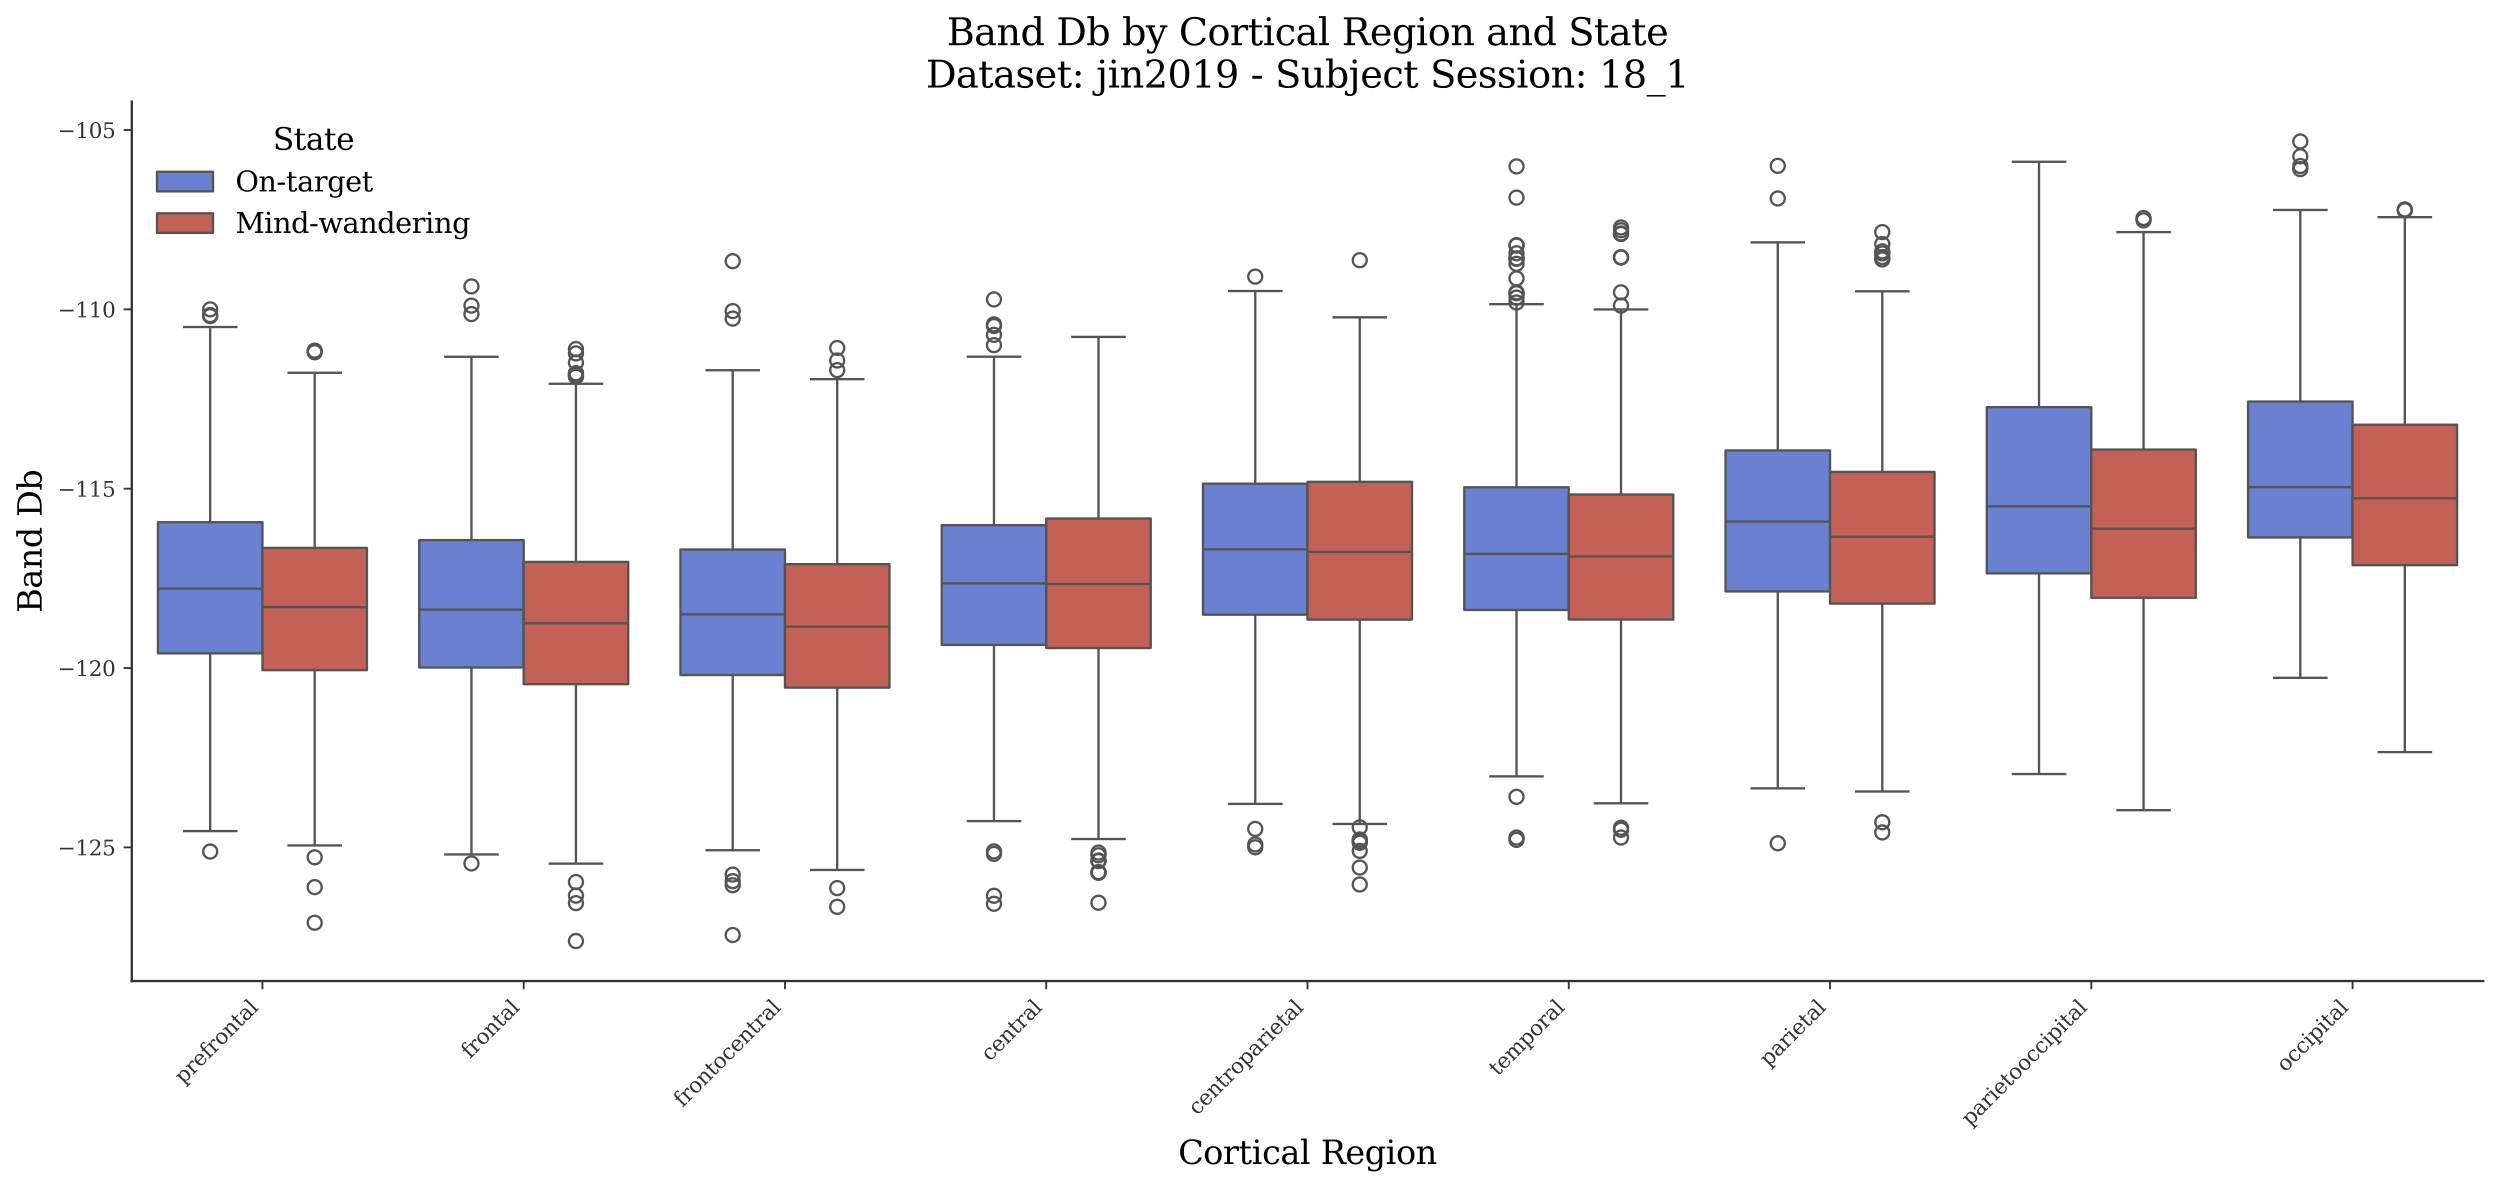 <?xml version="1.0" encoding="utf-8" standalone="no"?>
<!DOCTYPE svg PUBLIC "-//W3C//DTD SVG 1.1//EN"
  "http://www.w3.org/Graphics/SVG/1.1/DTD/svg11.dtd">
<svg xmlns:xlink="http://www.w3.org/1999/xlink" width="1071.11pt" height="509.014pt" viewBox="0 0 1071.11 509.014" xmlns="http://www.w3.org/2000/svg" version="1.1">
 <defs>
  <style type="text/css">*{stroke-linejoin: round; stroke-linecap: butt}</style>
 </defs>
 <g id="figure_1">
  <g id="patch_1">
   <path d="M 0 509.014 
L 1071.11 509.014 
L 1071.11 0 
L 0 0 
z
" style="fill: #ffffff"/>
  </g>
  <g id="axes_1">
   <g id="patch_2">
    <path d="M 56.47 420.314 
L 1063.91 420.314 
L 1063.91 43.502 
L 56.47 43.502 
z
" style="fill: #ffffff"/>
   </g>
   <g id="patch_3">
    <path d="M 112.439 -1557.873 
L 112.439 -1557.873 
L 112.439 -1557.873 
L 112.439 -1557.873 
z
" clip-path="url(#p194165260d)" style="fill: #6a80d1; stroke: #545454; stroke-linejoin: miter"/>
   </g>
   <g id="patch_4">
    <path d="M 112.439 -1557.873 
L 112.439 -1557.873 
L 112.439 -1557.873 
L 112.439 -1557.873 
z
" clip-path="url(#p194165260d)" style="fill: #c46156; stroke: #545454; stroke-linejoin: miter"/>
   </g>
   <g id="matplotlib.axis_1">
    <g id="xtick_1">
     <g id="line2d_1">
      <defs>
       <path id="mdc78448104" d="M 0 0 
L 0 3.5 
" style="stroke: #333333; stroke-width: 0.8"/>
      </defs>
      <g>
       <use xlink:href="#mdc78448104" x="112.439" y="420.314" style="fill: #333333; stroke: #333333; stroke-width: 0.8"/>
      </g>
     </g>
     <g id="text_1">
      <!-- prefrontal -->
      <g style="fill: #333333" transform="translate(78.518 464.747) rotate(-45) scale(0.09 -0.09)">
       <defs>
        <path id="DejaVuSerif-70" d="M 1313 1825 
L 1313 1497 
Q 1313 897 1542 583 
Q 1772 269 2209 269 
Q 2650 269 2876 622 
Q 3103 975 3103 1663 
Q 3103 2353 2876 2703 
Q 2650 3053 2209 3053 
Q 1772 3053 1542 2737 
Q 1313 2422 1313 1825 
z
M 738 2988 
L 184 2988 
L 184 3322 
L 1313 3322 
L 1313 2803 
Q 1481 3116 1742 3264 
Q 2003 3413 2388 3413 
Q 3000 3413 3387 2928 
Q 3775 2444 3775 1663 
Q 3775 881 3387 395 
Q 3000 -91 2388 -91 
Q 2003 -91 1742 57 
Q 1481 206 1313 519 
L 1313 -997 
L 1856 -997 
L 1856 -1331 
L 184 -1331 
L 184 -997 
L 738 -997 
L 738 2988 
z
" transform="scale(0.016)"/>
        <path id="DejaVuSerif-72" d="M 3059 3328 
L 3059 2497 
L 2728 2497 
Q 2713 2744 2591 2866 
Q 2469 2988 2234 2988 
Q 1809 2988 1582 2694 
Q 1356 2400 1356 1850 
L 1356 331 
L 2022 331 
L 2022 0 
L 263 0 
L 263 331 
L 781 331 
L 781 2994 
L 231 2994 
L 231 3322 
L 1356 3322 
L 1356 2731 
Q 1525 3078 1790 3245 
Q 2056 3413 2438 3413 
Q 2578 3413 2733 3391 
Q 2888 3369 3059 3328 
z
" transform="scale(0.016)"/>
        <path id="DejaVuSerif-65" d="M 3469 1600 
L 991 1600 
L 991 1575 
Q 991 903 1244 561 
Q 1497 219 1991 219 
Q 2369 219 2611 417 
Q 2853 616 2950 1006 
L 3413 1006 
Q 3275 459 2904 184 
Q 2534 -91 1931 -91 
Q 1203 -91 761 389 
Q 319 869 319 1663 
Q 319 2450 753 2931 
Q 1188 3413 1894 3413 
Q 2647 3413 3050 2948 
Q 3453 2484 3469 1600 
z
M 2791 1931 
Q 2772 2513 2545 2808 
Q 2319 3103 1894 3103 
Q 1497 3103 1269 2806 
Q 1041 2509 991 1931 
L 2791 1931 
z
" transform="scale(0.016)"/>
        <path id="DejaVuSerif-66" d="M 2753 4078 
L 2450 4078 
Q 2447 4313 2317 4434 
Q 2188 4556 1941 4556 
Q 1619 4556 1487 4379 
Q 1356 4203 1356 3750 
L 1356 3322 
L 2284 3322 
L 2284 2988 
L 1356 2988 
L 1356 331 
L 2094 331 
L 2094 0 
L 231 0 
L 231 331 
L 781 331 
L 781 2988 
L 231 2988 
L 231 3322 
L 781 3322 
L 781 3738 
Q 781 4294 1070 4578 
Q 1359 4863 1919 4863 
Q 2128 4863 2337 4825 
Q 2547 4788 2753 4709 
L 2753 4078 
z
" transform="scale(0.016)"/>
        <path id="DejaVuSerif-6f" d="M 1925 219 
Q 2388 219 2623 584 
Q 2859 950 2859 1663 
Q 2859 2375 2623 2739 
Q 2388 3103 1925 3103 
Q 1463 3103 1227 2739 
Q 991 2375 991 1663 
Q 991 950 1228 584 
Q 1466 219 1925 219 
z
M 1925 -91 
Q 1200 -91 759 389 
Q 319 869 319 1663 
Q 319 2456 758 2934 
Q 1197 3413 1925 3413 
Q 2653 3413 3092 2934 
Q 3531 2456 3531 1663 
Q 3531 869 3092 389 
Q 2653 -91 1925 -91 
z
" transform="scale(0.016)"/>
        <path id="DejaVuSerif-6e" d="M 263 0 
L 263 331 
L 781 331 
L 781 2988 
L 231 2988 
L 231 3322 
L 1356 3322 
L 1356 2731 
Q 1516 3069 1770 3241 
Q 2025 3413 2363 3413 
Q 2913 3413 3172 3097 
Q 3431 2781 3431 2113 
L 3431 331 
L 3944 331 
L 3944 0 
L 2356 0 
L 2356 331 
L 2853 331 
L 2853 1931 
Q 2853 2541 2703 2767 
Q 2553 2994 2175 2994 
Q 1775 2994 1565 2701 
Q 1356 2409 1356 1850 
L 1356 331 
L 1856 331 
L 1856 0 
L 263 0 
z
" transform="scale(0.016)"/>
        <path id="DejaVuSerif-74" d="M 691 2988 
L 184 2988 
L 184 3322 
L 691 3322 
L 691 4353 
L 1269 4353 
L 1269 3322 
L 2350 3322 
L 2350 2988 
L 1269 2988 
L 1269 878 
Q 1269 456 1350 337 
Q 1431 219 1650 219 
Q 1875 219 1978 351 
Q 2081 484 2088 781 
L 2522 781 
Q 2497 328 2275 118 
Q 2053 -91 1600 -91 
Q 1103 -91 897 129 
Q 691 350 691 878 
L 691 2988 
z
" transform="scale(0.016)"/>
        <path id="DejaVuSerif-61" d="M 2547 1044 
L 2547 1747 
L 1806 1747 
Q 1378 1747 1168 1562 
Q 959 1378 959 997 
Q 959 650 1171 447 
Q 1384 244 1747 244 
Q 2106 244 2326 466 
Q 2547 688 2547 1044 
z
M 3122 2075 
L 3122 331 
L 3634 331 
L 3634 0 
L 2547 0 
L 2547 359 
Q 2356 128 2106 18 
Q 1856 -91 1522 -91 
Q 969 -91 644 203 
Q 319 497 319 997 
Q 319 1513 691 1797 
Q 1063 2081 1741 2081 
L 2547 2081 
L 2547 2309 
Q 2547 2688 2317 2895 
Q 2088 3103 1672 3103 
Q 1328 3103 1125 2947 
Q 922 2791 872 2484 
L 575 2484 
L 575 3156 
Q 875 3284 1158 3348 
Q 1441 3413 1709 3413 
Q 2400 3413 2761 3070 
Q 3122 2728 3122 2075 
z
" transform="scale(0.016)"/>
        <path id="DejaVuSerif-6c" d="M 1313 331 
L 1856 331 
L 1856 0 
L 184 0 
L 184 331 
L 738 331 
L 738 4531 
L 184 4531 
L 184 4863 
L 1313 4863 
L 1313 331 
z
" transform="scale(0.016)"/>
       </defs>
       <use xlink:href="#DejaVuSerif-70"/>
       <use xlink:href="#DejaVuSerif-72" transform="translate(64.014 0)"/>
       <use xlink:href="#DejaVuSerif-65" transform="translate(111.816 0)"/>
       <use xlink:href="#DejaVuSerif-66" transform="translate(170.996 0)"/>
       <use xlink:href="#DejaVuSerif-72" transform="translate(208.008 0)"/>
       <use xlink:href="#DejaVuSerif-6f" transform="translate(255.811 0)"/>
       <use xlink:href="#DejaVuSerif-6e" transform="translate(316.016 0)"/>
       <use xlink:href="#DejaVuSerif-74" transform="translate(380.42 0)"/>
       <use xlink:href="#DejaVuSerif-61" transform="translate(420.605 0)"/>
       <use xlink:href="#DejaVuSerif-6c" transform="translate(480.225 0)"/>
      </g>
     </g>
    </g>
    <g id="xtick_2">
     <g id="line2d_2">
      <g>
       <use xlink:href="#mdc78448104" x="224.377" y="420.314" style="fill: #333333; stroke: #333333; stroke-width: 0.8"/>
      </g>
     </g>
     <g id="text_2">
      <!-- frontal -->
      <g style="fill: #333333" transform="translate(201.338 453.865) rotate(-45) scale(0.09 -0.09)">
       <use xlink:href="#DejaVuSerif-66"/>
       <use xlink:href="#DejaVuSerif-72" transform="translate(37.012 0)"/>
       <use xlink:href="#DejaVuSerif-6f" transform="translate(84.814 0)"/>
       <use xlink:href="#DejaVuSerif-6e" transform="translate(145.02 0)"/>
       <use xlink:href="#DejaVuSerif-74" transform="translate(209.424 0)"/>
       <use xlink:href="#DejaVuSerif-61" transform="translate(249.609 0)"/>
       <use xlink:href="#DejaVuSerif-6c" transform="translate(309.229 0)"/>
      </g>
     </g>
    </g>
    <g id="xtick_3">
     <g id="line2d_3">
      <g>
       <use xlink:href="#mdc78448104" x="336.314" y="420.314" style="fill: #333333; stroke: #333333; stroke-width: 0.8"/>
      </g>
     </g>
     <g id="text_3">
      <!-- frontocentral -->
      <g style="fill: #333333" transform="translate(292.416 474.725) rotate(-45) scale(0.09 -0.09)">
       <defs>
        <path id="DejaVuSerif-63" d="M 3291 997 
Q 3169 466 2822 187 
Q 2475 -91 1925 -91 
Q 1200 -91 759 389 
Q 319 869 319 1663 
Q 319 2459 759 2936 
Q 1200 3413 1925 3413 
Q 2241 3413 2553 3339 
Q 2866 3266 3181 3116 
L 3181 2266 
L 2847 2266 
Q 2781 2703 2561 2903 
Q 2341 3103 1931 3103 
Q 1466 3103 1228 2742 
Q 991 2381 991 1663 
Q 991 944 1227 581 
Q 1463 219 1931 219 
Q 2303 219 2525 412 
Q 2747 606 2828 997 
L 3291 997 
z
" transform="scale(0.016)"/>
       </defs>
       <use xlink:href="#DejaVuSerif-66"/>
       <use xlink:href="#DejaVuSerif-72" transform="translate(37.012 0)"/>
       <use xlink:href="#DejaVuSerif-6f" transform="translate(84.814 0)"/>
       <use xlink:href="#DejaVuSerif-6e" transform="translate(145.02 0)"/>
       <use xlink:href="#DejaVuSerif-74" transform="translate(209.424 0)"/>
       <use xlink:href="#DejaVuSerif-6f" transform="translate(249.609 0)"/>
       <use xlink:href="#DejaVuSerif-63" transform="translate(309.814 0)"/>
       <use xlink:href="#DejaVuSerif-65" transform="translate(365.82 0)"/>
       <use xlink:href="#DejaVuSerif-6e" transform="translate(425 0)"/>
       <use xlink:href="#DejaVuSerif-74" transform="translate(489.404 0)"/>
       <use xlink:href="#DejaVuSerif-72" transform="translate(529.59 0)"/>
       <use xlink:href="#DejaVuSerif-61" transform="translate(577.393 0)"/>
       <use xlink:href="#DejaVuSerif-6c" transform="translate(637.012 0)"/>
      </g>
     </g>
    </g>
    <g id="xtick_4">
     <g id="line2d_4">
      <g>
       <use xlink:href="#mdc78448104" x="448.252" y="420.314" style="fill: #333333; stroke: #333333; stroke-width: 0.8"/>
      </g>
     </g>
     <g id="text_4">
      <!-- central -->
      <g style="fill: #333333" transform="translate(424.07 455.008) rotate(-45) scale(0.09 -0.09)">
       <use xlink:href="#DejaVuSerif-63"/>
       <use xlink:href="#DejaVuSerif-65" transform="translate(56.006 0)"/>
       <use xlink:href="#DejaVuSerif-6e" transform="translate(115.186 0)"/>
       <use xlink:href="#DejaVuSerif-74" transform="translate(179.59 0)"/>
       <use xlink:href="#DejaVuSerif-72" transform="translate(219.775 0)"/>
       <use xlink:href="#DejaVuSerif-61" transform="translate(267.578 0)"/>
       <use xlink:href="#DejaVuSerif-6c" transform="translate(327.197 0)"/>
      </g>
     </g>
    </g>
    <g id="xtick_5">
     <g id="line2d_5">
      <g>
       <use xlink:href="#mdc78448104" x="560.19" y="420.314" style="fill: #333333; stroke: #333333; stroke-width: 0.8"/>
      </g>
     </g>
     <g id="text_5">
      <!-- centroparietal -->
      <g style="fill: #333333" transform="translate(512.907 478.11) rotate(-45) scale(0.09 -0.09)">
       <defs>
        <path id="DejaVuSerif-69" d="M 622 4353 
Q 622 4497 726 4603 
Q 831 4709 978 4709 
Q 1122 4709 1226 4603 
Q 1331 4497 1331 4353 
Q 1331 4206 1228 4103 
Q 1125 4000 978 4000 
Q 831 4000 726 4103 
Q 622 4206 622 4353 
z
M 1356 331 
L 1900 331 
L 1900 0 
L 231 0 
L 231 331 
L 781 331 
L 781 2988 
L 231 2988 
L 231 3322 
L 1356 3322 
L 1356 331 
z
" transform="scale(0.016)"/>
       </defs>
       <use xlink:href="#DejaVuSerif-63"/>
       <use xlink:href="#DejaVuSerif-65" transform="translate(56.006 0)"/>
       <use xlink:href="#DejaVuSerif-6e" transform="translate(115.186 0)"/>
       <use xlink:href="#DejaVuSerif-74" transform="translate(179.59 0)"/>
       <use xlink:href="#DejaVuSerif-72" transform="translate(219.775 0)"/>
       <use xlink:href="#DejaVuSerif-6f" transform="translate(267.578 0)"/>
       <use xlink:href="#DejaVuSerif-70" transform="translate(327.783 0)"/>
       <use xlink:href="#DejaVuSerif-61" transform="translate(391.797 0)"/>
       <use xlink:href="#DejaVuSerif-72" transform="translate(451.416 0)"/>
       <use xlink:href="#DejaVuSerif-69" transform="translate(499.219 0)"/>
       <use xlink:href="#DejaVuSerif-65" transform="translate(531.201 0)"/>
       <use xlink:href="#DejaVuSerif-74" transform="translate(590.381 0)"/>
       <use xlink:href="#DejaVuSerif-61" transform="translate(630.566 0)"/>
       <use xlink:href="#DejaVuSerif-6c" transform="translate(690.186 0)"/>
      </g>
     </g>
    </g>
    <g id="xtick_6">
     <g id="line2d_6">
      <g>
       <use xlink:href="#mdc78448104" x="672.128" y="420.314" style="fill: #333333; stroke: #333333; stroke-width: 0.8"/>
      </g>
     </g>
     <g id="text_6">
      <!-- temporal -->
      <g style="fill: #333333" transform="translate(641.668 461.286) rotate(-45) scale(0.09 -0.09)">
       <defs>
        <path id="DejaVuSerif-6d" d="M 3316 2675 
Q 3481 3041 3739 3227 
Q 3997 3413 4341 3413 
Q 4863 3413 5119 3089 
Q 5375 2766 5375 2113 
L 5375 331 
L 5894 331 
L 5894 0 
L 4300 0 
L 4300 331 
L 4800 331 
L 4800 2047 
Q 4800 2556 4650 2772 
Q 4500 2988 4153 2988 
Q 3769 2988 3567 2697 
Q 3366 2406 3366 1850 
L 3366 331 
L 3866 331 
L 3866 0 
L 2291 0 
L 2291 331 
L 2791 331 
L 2791 2069 
Q 2791 2566 2641 2777 
Q 2491 2988 2144 2988 
Q 1759 2988 1557 2697 
Q 1356 2406 1356 1850 
L 1356 331 
L 1856 331 
L 1856 0 
L 263 0 
L 263 331 
L 781 331 
L 781 2994 
L 231 2994 
L 231 3322 
L 1356 3322 
L 1356 2731 
Q 1516 3063 1762 3238 
Q 2009 3413 2322 3413 
Q 2709 3413 2968 3220 
Q 3228 3028 3316 2675 
z
" transform="scale(0.016)"/>
       </defs>
       <use xlink:href="#DejaVuSerif-74"/>
       <use xlink:href="#DejaVuSerif-65" transform="translate(40.186 0)"/>
       <use xlink:href="#DejaVuSerif-6d" transform="translate(99.365 0)"/>
       <use xlink:href="#DejaVuSerif-70" transform="translate(194.189 0)"/>
       <use xlink:href="#DejaVuSerif-6f" transform="translate(258.203 0)"/>
       <use xlink:href="#DejaVuSerif-72" transform="translate(318.408 0)"/>
       <use xlink:href="#DejaVuSerif-61" transform="translate(366.211 0)"/>
       <use xlink:href="#DejaVuSerif-6c" transform="translate(425.83 0)"/>
      </g>
     </g>
    </g>
    <g id="xtick_7">
     <g id="line2d_7">
      <g>
       <use xlink:href="#mdc78448104" x="784.065" y="420.314" style="fill: #333333; stroke: #333333; stroke-width: 0.8"/>
      </g>
     </g>
     <g id="text_7">
      <!-- parietal -->
      <g style="fill: #333333" transform="translate(757.642 457.25) rotate(-45) scale(0.09 -0.09)">
       <use xlink:href="#DejaVuSerif-70"/>
       <use xlink:href="#DejaVuSerif-61" transform="translate(64.014 0)"/>
       <use xlink:href="#DejaVuSerif-72" transform="translate(123.633 0)"/>
       <use xlink:href="#DejaVuSerif-69" transform="translate(171.436 0)"/>
       <use xlink:href="#DejaVuSerif-65" transform="translate(203.418 0)"/>
       <use xlink:href="#DejaVuSerif-74" transform="translate(262.598 0)"/>
       <use xlink:href="#DejaVuSerif-61" transform="translate(302.783 0)"/>
       <use xlink:href="#DejaVuSerif-6c" transform="translate(362.402 0)"/>
      </g>
     </g>
    </g>
    <g id="xtick_8">
     <g id="line2d_8">
      <g>
       <use xlink:href="#mdc78448104" x="896.003" y="420.314" style="fill: #333333; stroke: #333333; stroke-width: 0.8"/>
      </g>
     </g>
     <g id="text_8">
      <!-- parietooccipital -->
      <g style="fill: #333333" transform="translate(844.087 482.742) rotate(-45) scale(0.09 -0.09)">
       <use xlink:href="#DejaVuSerif-70"/>
       <use xlink:href="#DejaVuSerif-61" transform="translate(64.014 0)"/>
       <use xlink:href="#DejaVuSerif-72" transform="translate(123.633 0)"/>
       <use xlink:href="#DejaVuSerif-69" transform="translate(171.436 0)"/>
       <use xlink:href="#DejaVuSerif-65" transform="translate(203.418 0)"/>
       <use xlink:href="#DejaVuSerif-74" transform="translate(262.598 0)"/>
       <use xlink:href="#DejaVuSerif-6f" transform="translate(302.783 0)"/>
       <use xlink:href="#DejaVuSerif-6f" transform="translate(362.988 0)"/>
       <use xlink:href="#DejaVuSerif-63" transform="translate(423.193 0)"/>
       <use xlink:href="#DejaVuSerif-63" transform="translate(479.199 0)"/>
       <use xlink:href="#DejaVuSerif-69" transform="translate(535.205 0)"/>
       <use xlink:href="#DejaVuSerif-70" transform="translate(567.188 0)"/>
       <use xlink:href="#DejaVuSerif-69" transform="translate(631.201 0)"/>
       <use xlink:href="#DejaVuSerif-74" transform="translate(663.184 0)"/>
       <use xlink:href="#DejaVuSerif-61" transform="translate(703.369 0)"/>
       <use xlink:href="#DejaVuSerif-6c" transform="translate(762.988 0)"/>
      </g>
     </g>
    </g>
    <g id="xtick_9">
     <g id="line2d_9">
      <g>
       <use xlink:href="#mdc78448104" x="1007.941" y="420.314" style="fill: #333333; stroke: #333333; stroke-width: 0.8"/>
      </g>
     </g>
     <g id="text_9">
      <!-- occipital -->
      <g style="fill: #333333" transform="translate(979.126 459.641) rotate(-45) scale(0.09 -0.09)">
       <use xlink:href="#DejaVuSerif-6f"/>
       <use xlink:href="#DejaVuSerif-63" transform="translate(60.205 0)"/>
       <use xlink:href="#DejaVuSerif-63" transform="translate(116.211 0)"/>
       <use xlink:href="#DejaVuSerif-69" transform="translate(172.217 0)"/>
       <use xlink:href="#DejaVuSerif-70" transform="translate(204.199 0)"/>
       <use xlink:href="#DejaVuSerif-69" transform="translate(268.213 0)"/>
       <use xlink:href="#DejaVuSerif-74" transform="translate(300.195 0)"/>
       <use xlink:href="#DejaVuSerif-61" transform="translate(340.381 0)"/>
       <use xlink:href="#DejaVuSerif-6c" transform="translate(400 0)"/>
      </g>
     </g>
    </g>
    <g id="text_10">
     <!-- Cortical Region -->
     <g transform="translate(504.808 498.704) scale(0.14 -0.14)">
      <defs>
       <path id="DejaVuSerif-43" d="M 4513 1234 
Q 4306 581 3820 245 
Q 3334 -91 2591 -91 
Q 2134 -91 1743 65 
Q 1353 222 1050 525 
Q 700 875 529 1320 
Q 359 1766 359 2328 
Q 359 3416 987 4083 
Q 1616 4750 2644 4750 
Q 3025 4750 3456 4650 
Q 3888 4550 4384 4347 
L 4384 3272 
L 4031 3272 
Q 3916 3859 3567 4137 
Q 3219 4416 2591 4416 
Q 1844 4416 1459 3886 
Q 1075 3356 1075 2328 
Q 1075 1303 1459 773 
Q 1844 244 2591 244 
Q 3113 244 3450 492 
Q 3788 741 3938 1234 
L 4513 1234 
z
" transform="scale(0.016)"/>
       <path id="DejaVuSerif-20" transform="scale(0.016)"/>
       <path id="DejaVuSerif-52" d="M 3066 2316 
Q 3284 2256 3442 2114 
Q 3600 1972 3725 1716 
L 4403 331 
L 4972 331 
L 4972 0 
L 3872 0 
L 3144 1484 
Q 2934 1916 2759 2042 
Q 2584 2169 2278 2169 
L 1581 2169 
L 1581 331 
L 2241 331 
L 2241 0 
L 353 0 
L 353 331 
L 947 331 
L 947 4331 
L 353 4331 
L 353 4666 
L 2719 4666 
Q 3400 4666 3770 4341 
Q 4141 4016 4141 3419 
Q 4141 2938 3870 2661 
Q 3600 2384 3066 2316 
z
M 1581 2503 
L 2503 2503 
Q 2975 2503 3200 2726 
Q 3425 2950 3425 3419 
Q 3425 3888 3200 4109 
Q 2975 4331 2503 4331 
L 1581 4331 
L 1581 2503 
z
" transform="scale(0.016)"/>
       <path id="DejaVuSerif-67" d="M 3359 2988 
L 3359 72 
Q 3359 -644 2965 -1033 
Q 2572 -1422 1844 -1422 
Q 1516 -1422 1216 -1362 
Q 916 -1303 641 -1184 
L 641 -488 
L 941 -488 
Q 997 -813 1206 -963 
Q 1416 -1113 1806 -1113 
Q 2313 -1113 2548 -827 
Q 2784 -541 2784 72 
L 2784 519 
Q 2616 206 2355 57 
Q 2094 -91 1709 -91 
Q 1097 -91 708 395 
Q 319 881 319 1663 
Q 319 2444 706 2928 
Q 1094 3413 1709 3413 
Q 2094 3413 2355 3264 
Q 2616 3116 2784 2803 
L 2784 3322 
L 3909 3322 
L 3909 2988 
L 3359 2988 
z
M 2784 1825 
Q 2784 2422 2554 2737 
Q 2325 3053 1888 3053 
Q 1444 3053 1217 2703 
Q 991 2353 991 1663 
Q 991 975 1217 622 
Q 1444 269 1888 269 
Q 2325 269 2554 583 
Q 2784 897 2784 1497 
L 2784 1825 
z
" transform="scale(0.016)"/>
      </defs>
      <use xlink:href="#DejaVuSerif-43"/>
      <use xlink:href="#DejaVuSerif-6f" transform="translate(76.514 0)"/>
      <use xlink:href="#DejaVuSerif-72" transform="translate(136.719 0)"/>
      <use xlink:href="#DejaVuSerif-74" transform="translate(184.521 0)"/>
      <use xlink:href="#DejaVuSerif-69" transform="translate(224.707 0)"/>
      <use xlink:href="#DejaVuSerif-63" transform="translate(256.689 0)"/>
      <use xlink:href="#DejaVuSerif-61" transform="translate(312.695 0)"/>
      <use xlink:href="#DejaVuSerif-6c" transform="translate(372.314 0)"/>
      <use xlink:href="#DejaVuSerif-20" transform="translate(404.297 0)"/>
      <use xlink:href="#DejaVuSerif-52" transform="translate(436.084 0)"/>
      <use xlink:href="#DejaVuSerif-65" transform="translate(511.377 0)"/>
      <use xlink:href="#DejaVuSerif-67" transform="translate(570.557 0)"/>
      <use xlink:href="#DejaVuSerif-69" transform="translate(634.57 0)"/>
      <use xlink:href="#DejaVuSerif-6f" transform="translate(666.553 0)"/>
      <use xlink:href="#DejaVuSerif-6e" transform="translate(726.758 0)"/>
     </g>
    </g>
   </g>
   <g id="matplotlib.axis_2">
    <g id="ytick_1">
     <g id="line2d_10">
      <defs>
       <path id="m2b2b1961bc" d="M 0 0 
L -3.5 0 
" style="stroke: #333333; stroke-width: 0.8"/>
      </defs>
      <g>
       <use xlink:href="#m2b2b1961bc" x="56.47" y="363.055" style="fill: #333333; stroke: #333333; stroke-width: 0.8"/>
      </g>
     </g>
     <g id="text_11">
      <!-- −125 -->
      <g style="fill: #333333" transform="translate(24.749 366.474) scale(0.09 -0.09)">
       <defs>
        <path id="DejaVuSerif-2212" d="M 678 2259 
L 4684 2259 
L 4684 1753 
L 678 1753 
L 678 2259 
z
" transform="scale(0.016)"/>
        <path id="DejaVuSerif-31" d="M 909 0 
L 909 331 
L 1722 331 
L 1722 4213 
L 781 3603 
L 781 4013 
L 1919 4750 
L 2350 4750 
L 2350 331 
L 3163 331 
L 3163 0 
L 909 0 
z
" transform="scale(0.016)"/>
        <path id="DejaVuSerif-32" d="M 819 3553 
L 469 3553 
L 469 4384 
Q 803 4563 1142 4656 
Q 1481 4750 1806 4750 
Q 2534 4750 2956 4397 
Q 3378 4044 3378 3438 
Q 3378 2753 2422 1800 
Q 2347 1728 2309 1691 
L 1131 513 
L 3078 513 
L 3078 1088 
L 3444 1088 
L 3444 0 
L 434 0 
L 434 341 
L 1850 1753 
Q 2319 2222 2519 2614 
Q 2719 3006 2719 3438 
Q 2719 3909 2473 4175 
Q 2228 4441 1797 4441 
Q 1350 4441 1106 4219 
Q 863 3997 819 3553 
z
" transform="scale(0.016)"/>
        <path id="DejaVuSerif-35" d="M 3219 4666 
L 3219 4153 
L 1081 4153 
L 1081 2816 
Q 1244 2928 1461 2984 
Q 1678 3041 1947 3041 
Q 2703 3041 3140 2622 
Q 3578 2203 3578 1478 
Q 3578 738 3136 323 
Q 2694 -91 1894 -91 
Q 1572 -91 1234 -12 
Q 897 66 544 225 
L 544 1131 
L 897 1131 
Q 925 688 1179 453 
Q 1434 219 1894 219 
Q 2388 219 2653 544 
Q 2919 869 2919 1478 
Q 2919 2084 2655 2407 
Q 2391 2731 1894 2731 
Q 1613 2731 1398 2631 
Q 1184 2531 1019 2322 
L 750 2322 
L 750 4666 
L 3219 4666 
z
" transform="scale(0.016)"/>
       </defs>
       <use xlink:href="#DejaVuSerif-2212"/>
       <use xlink:href="#DejaVuSerif-31" transform="translate(83.789 0)"/>
       <use xlink:href="#DejaVuSerif-32" transform="translate(147.412 0)"/>
       <use xlink:href="#DejaVuSerif-35" transform="translate(211.035 0)"/>
      </g>
     </g>
    </g>
    <g id="ytick_2">
     <g id="line2d_11">
      <g>
       <use xlink:href="#m2b2b1961bc" x="56.47" y="286.218" style="fill: #333333; stroke: #333333; stroke-width: 0.8"/>
      </g>
     </g>
     <g id="text_12">
      <!-- −120 -->
      <g style="fill: #333333" transform="translate(24.749 289.637) scale(0.09 -0.09)">
       <defs>
        <path id="DejaVuSerif-30" d="M 2034 219 
Q 2513 219 2750 744 
Q 2988 1269 2988 2328 
Q 2988 3391 2750 3916 
Q 2513 4441 2034 4441 
Q 1556 4441 1318 3916 
Q 1081 3391 1081 2328 
Q 1081 1269 1318 744 
Q 1556 219 2034 219 
z
M 2034 -91 
Q 1275 -91 848 546 
Q 422 1184 422 2328 
Q 422 3475 848 4112 
Q 1275 4750 2034 4750 
Q 2797 4750 3222 4112 
Q 3647 3475 3647 2328 
Q 3647 1184 3222 546 
Q 2797 -91 2034 -91 
z
" transform="scale(0.016)"/>
       </defs>
       <use xlink:href="#DejaVuSerif-2212"/>
       <use xlink:href="#DejaVuSerif-31" transform="translate(83.789 0)"/>
       <use xlink:href="#DejaVuSerif-32" transform="translate(147.412 0)"/>
       <use xlink:href="#DejaVuSerif-30" transform="translate(211.035 0)"/>
      </g>
     </g>
    </g>
    <g id="ytick_3">
     <g id="line2d_12">
      <g>
       <use xlink:href="#m2b2b1961bc" x="56.47" y="209.381" style="fill: #333333; stroke: #333333; stroke-width: 0.8"/>
      </g>
     </g>
     <g id="text_13">
      <!-- −115 -->
      <g style="fill: #333333" transform="translate(24.749 212.8) scale(0.09 -0.09)">
       <use xlink:href="#DejaVuSerif-2212"/>
       <use xlink:href="#DejaVuSerif-31" transform="translate(83.789 0)"/>
       <use xlink:href="#DejaVuSerif-31" transform="translate(147.412 0)"/>
       <use xlink:href="#DejaVuSerif-35" transform="translate(211.035 0)"/>
      </g>
     </g>
    </g>
    <g id="ytick_4">
     <g id="line2d_13">
      <g>
       <use xlink:href="#m2b2b1961bc" x="56.47" y="132.544" style="fill: #333333; stroke: #333333; stroke-width: 0.8"/>
      </g>
     </g>
     <g id="text_14">
      <!-- −110 -->
      <g style="fill: #333333" transform="translate(24.749 135.963) scale(0.09 -0.09)">
       <use xlink:href="#DejaVuSerif-2212"/>
       <use xlink:href="#DejaVuSerif-31" transform="translate(83.789 0)"/>
       <use xlink:href="#DejaVuSerif-31" transform="translate(147.412 0)"/>
       <use xlink:href="#DejaVuSerif-30" transform="translate(211.035 0)"/>
      </g>
     </g>
    </g>
    <g id="ytick_5">
     <g id="line2d_14">
      <g>
       <use xlink:href="#m2b2b1961bc" x="56.47" y="55.706" style="fill: #333333; stroke: #333333; stroke-width: 0.8"/>
      </g>
     </g>
     <g id="text_15">
      <!-- −105 -->
      <g style="fill: #333333" transform="translate(24.749 59.126) scale(0.09 -0.09)">
       <use xlink:href="#DejaVuSerif-2212"/>
       <use xlink:href="#DejaVuSerif-31" transform="translate(83.789 0)"/>
       <use xlink:href="#DejaVuSerif-30" transform="translate(147.412 0)"/>
       <use xlink:href="#DejaVuSerif-35" transform="translate(211.035 0)"/>
      </g>
     </g>
    </g>
    <g id="text_16">
     <!-- Band Db -->
     <g transform="translate(17.838 262.533) rotate(-90) scale(0.14 -0.14)">
      <defs>
       <path id="DejaVuSerif-42" d="M 1581 331 
L 2516 331 
Q 3078 331 3337 575 
Q 3597 819 3597 1350 
Q 3597 1878 3339 2120 
Q 3081 2363 2516 2363 
L 1581 2363 
L 1581 331 
z
M 1581 2694 
L 2375 2694 
Q 2888 2694 3123 2891 
Q 3359 3088 3359 3513 
Q 3359 3941 3123 4136 
Q 2888 4331 2375 4331 
L 1581 4331 
L 1581 2694 
z
M 353 0 
L 353 331 
L 947 331 
L 947 4331 
L 353 4331 
L 353 4666 
L 2656 4666 
Q 3363 4666 3720 4377 
Q 4078 4088 4078 3513 
Q 4078 3097 3829 2850 
Q 3581 2603 3103 2547 
Q 3697 2472 4005 2167 
Q 4313 1863 4313 1350 
Q 4313 656 3875 328 
Q 3438 0 2509 0 
L 353 0 
z
" transform="scale(0.016)"/>
       <path id="DejaVuSerif-64" d="M 3359 331 
L 3909 331 
L 3909 0 
L 2784 0 
L 2784 519 
Q 2616 206 2355 57 
Q 2094 -91 1709 -91 
Q 1097 -91 708 395 
Q 319 881 319 1663 
Q 319 2444 706 2928 
Q 1094 3413 1709 3413 
Q 2094 3413 2355 3264 
Q 2616 3116 2784 2803 
L 2784 4531 
L 2241 4531 
L 2241 4863 
L 3359 4863 
L 3359 331 
z
M 2784 1497 
L 2784 1825 
Q 2784 2422 2554 2737 
Q 2325 3053 1888 3053 
Q 1444 3053 1217 2703 
Q 991 2353 991 1663 
Q 991 975 1217 622 
Q 1444 269 1888 269 
Q 2325 269 2554 583 
Q 2784 897 2784 1497 
z
" transform="scale(0.016)"/>
       <path id="DejaVuSerif-44" d="M 1581 331 
L 2163 331 
Q 3072 331 3558 850 
Q 4044 1369 4044 2338 
Q 4044 3306 3559 3818 
Q 3075 4331 2163 4331 
L 1581 4331 
L 1581 331 
z
M 353 0 
L 353 331 
L 947 331 
L 947 4331 
L 353 4331 
L 353 4666 
L 2209 4666 
Q 3416 4666 4089 4050 
Q 4763 3434 4763 2338 
Q 4763 1238 4088 619 
Q 3413 0 2209 0 
L 353 0 
z
" transform="scale(0.016)"/>
       <path id="DejaVuSerif-62" d="M 738 331 
L 738 4531 
L 184 4531 
L 184 4863 
L 1313 4863 
L 1313 2803 
Q 1481 3116 1742 3264 
Q 2003 3413 2388 3413 
Q 3000 3413 3387 2928 
Q 3775 2444 3775 1663 
Q 3775 881 3387 395 
Q 3000 -91 2388 -91 
Q 2003 -91 1742 57 
Q 1481 206 1313 519 
L 1313 0 
L 184 0 
L 184 331 
L 738 331 
z
M 1313 1497 
Q 1313 897 1542 583 
Q 1772 269 2209 269 
Q 2650 269 2876 622 
Q 3103 975 3103 1663 
Q 3103 2353 2876 2703 
Q 2650 3053 2209 3053 
Q 1772 3053 1542 2737 
Q 1313 2422 1313 1825 
L 1313 1497 
z
" transform="scale(0.016)"/>
      </defs>
      <use xlink:href="#DejaVuSerif-42"/>
      <use xlink:href="#DejaVuSerif-61" transform="translate(73.486 0)"/>
      <use xlink:href="#DejaVuSerif-6e" transform="translate(133.105 0)"/>
      <use xlink:href="#DejaVuSerif-64" transform="translate(197.51 0)"/>
      <use xlink:href="#DejaVuSerif-20" transform="translate(261.523 0)"/>
      <use xlink:href="#DejaVuSerif-44" transform="translate(293.311 0)"/>
      <use xlink:href="#DejaVuSerif-62" transform="translate(373.486 0)"/>
     </g>
    </g>
   </g>
   <g id="patch_5">
    <path d="M 67.664 279.939 
L 112.439 279.939 
L 112.439 223.753 
L 67.664 223.753 
L 67.664 279.939 
z
" clip-path="url(#p194165260d)" style="fill: #6a80d1; stroke: #545454; stroke-linejoin: miter"/>
   </g>
   <g id="line2d_15">
    <path d="M 90.051 279.939 
L 90.051 356.089 
" clip-path="url(#p194165260d)" style="fill: none; stroke: #545454"/>
   </g>
   <g id="line2d_16">
    <path d="M 90.051 223.753 
L 90.051 140.107 
" clip-path="url(#p194165260d)" style="fill: none; stroke: #545454"/>
   </g>
   <g id="line2d_17">
    <path d="M 78.857 356.089 
L 101.245 356.089 
" clip-path="url(#p194165260d)" style="fill: none; stroke: #545454; stroke-linecap: square"/>
   </g>
   <g id="line2d_18">
    <path d="M 78.857 140.107 
L 101.245 140.107 
" clip-path="url(#p194165260d)" style="fill: none; stroke: #545454; stroke-linecap: square"/>
   </g>
   <g id="line2d_19">
    <defs>
     <path id="m9823077562" d="M 0 3 
C 0.796 3 1.559 2.684 2.121 2.121 
C 2.684 1.559 3 0.796 3 0 
C 3 -0.796 2.684 -1.559 2.121 -2.121 
C 1.559 -2.684 0.796 -3 0 -3 
C -0.796 -3 -1.559 -2.684 -2.121 -2.121 
C -2.684 -1.559 -3 -0.796 -3 0 
C -3 0.796 -2.684 1.559 -2.121 2.121 
C -1.559 2.684 -0.796 3 0 3 
z
" style="stroke: #545454"/>
    </defs>
    <g clip-path="url(#p194165260d)">
     <use xlink:href="#m9823077562" x="90.051" y="364.832" style="fill-opacity: 0; stroke: #545454"/>
     <use xlink:href="#m9823077562" x="90.051" y="134.989" style="fill-opacity: 0; stroke: #545454"/>
     <use xlink:href="#m9823077562" x="90.051" y="135.428" style="fill-opacity: 0; stroke: #545454"/>
     <use xlink:href="#m9823077562" x="90.051" y="132.548" style="fill-opacity: 0; stroke: #545454"/>
    </g>
   </g>
   <g id="patch_6">
    <path d="M 179.601 285.991 
L 224.377 285.991 
L 224.377 231.411 
L 179.601 231.411 
L 179.601 285.991 
z
" clip-path="url(#p194165260d)" style="fill: #6a80d1; stroke: #545454; stroke-linejoin: miter"/>
   </g>
   <g id="line2d_20">
    <path d="M 201.989 285.991 
L 201.989 366.085 
" clip-path="url(#p194165260d)" style="fill: none; stroke: #545454"/>
   </g>
   <g id="line2d_21">
    <path d="M 201.989 231.411 
L 201.989 152.867 
" clip-path="url(#p194165260d)" style="fill: none; stroke: #545454"/>
   </g>
   <g id="line2d_22">
    <path d="M 190.795 366.085 
L 213.183 366.085 
" clip-path="url(#p194165260d)" style="fill: none; stroke: #545454; stroke-linecap: square"/>
   </g>
   <g id="line2d_23">
    <path d="M 190.795 152.867 
L 213.183 152.867 
" clip-path="url(#p194165260d)" style="fill: none; stroke: #545454; stroke-linecap: square"/>
   </g>
   <g id="line2d_24">
    <g clip-path="url(#p194165260d)">
     <use xlink:href="#m9823077562" x="201.989" y="369.926" style="fill-opacity: 0; stroke: #545454"/>
     <use xlink:href="#m9823077562" x="201.989" y="134.559" style="fill-opacity: 0; stroke: #545454"/>
     <use xlink:href="#m9823077562" x="201.989" y="122.717" style="fill-opacity: 0; stroke: #545454"/>
     <use xlink:href="#m9823077562" x="201.989" y="130.939" style="fill-opacity: 0; stroke: #545454"/>
    </g>
   </g>
   <g id="patch_7">
    <path d="M 291.539 289.212 
L 336.314 289.212 
L 336.314 235.416 
L 291.539 235.416 
L 291.539 289.212 
z
" clip-path="url(#p194165260d)" style="fill: #6a80d1; stroke: #545454; stroke-linejoin: miter"/>
   </g>
   <g id="line2d_25">
    <path d="M 313.927 289.212 
L 313.927 364.273 
" clip-path="url(#p194165260d)" style="fill: none; stroke: #545454"/>
   </g>
   <g id="line2d_26">
    <path d="M 313.927 235.416 
L 313.927 158.627 
" clip-path="url(#p194165260d)" style="fill: none; stroke: #545454"/>
   </g>
   <g id="line2d_27">
    <path d="M 302.733 364.273 
L 325.121 364.273 
" clip-path="url(#p194165260d)" style="fill: none; stroke: #545454; stroke-linecap: square"/>
   </g>
   <g id="line2d_28">
    <path d="M 302.733 158.627 
L 325.121 158.627 
" clip-path="url(#p194165260d)" style="fill: none; stroke: #545454; stroke-linecap: square"/>
   </g>
   <g id="line2d_29">
    <g clip-path="url(#p194165260d)">
     <use xlink:href="#m9823077562" x="313.927" y="374.722" style="fill-opacity: 0; stroke: #545454"/>
     <use xlink:href="#m9823077562" x="313.927" y="379.273" style="fill-opacity: 0; stroke: #545454"/>
     <use xlink:href="#m9823077562" x="313.927" y="377.519" style="fill-opacity: 0; stroke: #545454"/>
     <use xlink:href="#m9823077562" x="313.927" y="400.604" style="fill-opacity: 0; stroke: #545454"/>
     <use xlink:href="#m9823077562" x="313.927" y="133.28" style="fill-opacity: 0; stroke: #545454"/>
     <use xlink:href="#m9823077562" x="313.927" y="136.504" style="fill-opacity: 0; stroke: #545454"/>
     <use xlink:href="#m9823077562" x="313.927" y="111.902" style="fill-opacity: 0; stroke: #545454"/>
    </g>
   </g>
   <g id="patch_8">
    <path d="M 403.477 276.307 
L 448.252 276.307 
L 448.252 224.993 
L 403.477 224.993 
L 403.477 276.307 
z
" clip-path="url(#p194165260d)" style="fill: #6a80d1; stroke: #545454; stroke-linejoin: miter"/>
   </g>
   <g id="line2d_30">
    <path d="M 425.865 276.307 
L 425.865 351.789 
" clip-path="url(#p194165260d)" style="fill: none; stroke: #545454"/>
   </g>
   <g id="line2d_31">
    <path d="M 425.865 224.993 
L 425.865 152.812 
" clip-path="url(#p194165260d)" style="fill: none; stroke: #545454"/>
   </g>
   <g id="line2d_32">
    <path d="M 414.671 351.789 
L 437.058 351.789 
" clip-path="url(#p194165260d)" style="fill: none; stroke: #545454; stroke-linecap: square"/>
   </g>
   <g id="line2d_33">
    <path d="M 414.671 152.812 
L 437.058 152.812 
" clip-path="url(#p194165260d)" style="fill: none; stroke: #545454; stroke-linecap: square"/>
   </g>
   <g id="line2d_34">
    <g clip-path="url(#p194165260d)">
     <use xlink:href="#m9823077562" x="425.865" y="364.775" style="fill-opacity: 0; stroke: #545454"/>
     <use xlink:href="#m9823077562" x="425.865" y="365.835" style="fill-opacity: 0; stroke: #545454"/>
     <use xlink:href="#m9823077562" x="425.865" y="383.792" style="fill-opacity: 0; stroke: #545454"/>
     <use xlink:href="#m9823077562" x="425.865" y="387.217" style="fill-opacity: 0; stroke: #545454"/>
     <use xlink:href="#m9823077562" x="425.865" y="128.288" style="fill-opacity: 0; stroke: #545454"/>
     <use xlink:href="#m9823077562" x="425.865" y="143.465" style="fill-opacity: 0; stroke: #545454"/>
     <use xlink:href="#m9823077562" x="425.865" y="147.876" style="fill-opacity: 0; stroke: #545454"/>
     <use xlink:href="#m9823077562" x="425.865" y="138.964" style="fill-opacity: 0; stroke: #545454"/>
     <use xlink:href="#m9823077562" x="425.865" y="139.692" style="fill-opacity: 0; stroke: #545454"/>
    </g>
   </g>
   <g id="patch_9">
    <path d="M 515.415 263.359 
L 560.19 263.359 
L 560.19 207.243 
L 515.415 207.243 
L 515.415 263.359 
z
" clip-path="url(#p194165260d)" style="fill: #6a80d1; stroke: #545454; stroke-linejoin: miter"/>
   </g>
   <g id="line2d_35">
    <path d="M 537.802 263.359 
L 537.802 344.423 
" clip-path="url(#p194165260d)" style="fill: none; stroke: #545454"/>
   </g>
   <g id="line2d_36">
    <path d="M 537.802 207.243 
L 537.802 124.688 
" clip-path="url(#p194165260d)" style="fill: none; stroke: #545454"/>
   </g>
   <g id="line2d_37">
    <path d="M 526.609 344.423 
L 548.996 344.423 
" clip-path="url(#p194165260d)" style="fill: none; stroke: #545454; stroke-linecap: square"/>
   </g>
   <g id="line2d_38">
    <path d="M 526.609 124.688 
L 548.996 124.688 
" clip-path="url(#p194165260d)" style="fill: none; stroke: #545454; stroke-linecap: square"/>
   </g>
   <g id="line2d_39">
    <g clip-path="url(#p194165260d)">
     <use xlink:href="#m9823077562" x="537.802" y="361.8" style="fill-opacity: 0; stroke: #545454"/>
     <use xlink:href="#m9823077562" x="537.802" y="355.15" style="fill-opacity: 0; stroke: #545454"/>
     <use xlink:href="#m9823077562" x="537.802" y="363.013" style="fill-opacity: 0; stroke: #545454"/>
     <use xlink:href="#m9823077562" x="537.802" y="118.516" style="fill-opacity: 0; stroke: #545454"/>
    </g>
   </g>
   <g id="patch_10">
    <path d="M 627.353 261.335 
L 672.128 261.335 
L 672.128 208.774 
L 627.353 208.774 
L 627.353 261.335 
z
" clip-path="url(#p194165260d)" style="fill: #6a80d1; stroke: #545454; stroke-linejoin: miter"/>
   </g>
   <g id="line2d_40">
    <path d="M 649.74 261.335 
L 649.74 332.637 
" clip-path="url(#p194165260d)" style="fill: none; stroke: #545454"/>
   </g>
   <g id="line2d_41">
    <path d="M 649.74 208.774 
L 649.74 130.325 
" clip-path="url(#p194165260d)" style="fill: none; stroke: #545454"/>
   </g>
   <g id="line2d_42">
    <path d="M 638.546 332.637 
L 660.934 332.637 
" clip-path="url(#p194165260d)" style="fill: none; stroke: #545454; stroke-linecap: square"/>
   </g>
   <g id="line2d_43">
    <path d="M 638.546 130.325 
L 660.934 130.325 
" clip-path="url(#p194165260d)" style="fill: none; stroke: #545454; stroke-linecap: square"/>
   </g>
   <g id="line2d_44">
    <g clip-path="url(#p194165260d)">
     <use xlink:href="#m9823077562" x="649.74" y="358.845" style="fill-opacity: 0; stroke: #545454"/>
     <use xlink:href="#m9823077562" x="649.74" y="341.397" style="fill-opacity: 0; stroke: #545454"/>
     <use xlink:href="#m9823077562" x="649.74" y="359.831" style="fill-opacity: 0; stroke: #545454"/>
     <use xlink:href="#m9823077562" x="649.74" y="110.87" style="fill-opacity: 0; stroke: #545454"/>
     <use xlink:href="#m9823077562" x="649.74" y="127.488" style="fill-opacity: 0; stroke: #545454"/>
     <use xlink:href="#m9823077562" x="649.74" y="84.665" style="fill-opacity: 0; stroke: #545454"/>
     <use xlink:href="#m9823077562" x="649.74" y="71.295" style="fill-opacity: 0; stroke: #545454"/>
     <use xlink:href="#m9823077562" x="649.74" y="108.519" style="fill-opacity: 0; stroke: #545454"/>
     <use xlink:href="#m9823077562" x="649.74" y="105.144" style="fill-opacity: 0; stroke: #545454"/>
     <use xlink:href="#m9823077562" x="649.74" y="113.045" style="fill-opacity: 0; stroke: #545454"/>
     <use xlink:href="#m9823077562" x="649.74" y="119.29" style="fill-opacity: 0; stroke: #545454"/>
     <use xlink:href="#m9823077562" x="649.74" y="129.604" style="fill-opacity: 0; stroke: #545454"/>
     <use xlink:href="#m9823077562" x="649.74" y="105.098" style="fill-opacity: 0; stroke: #545454"/>
     <use xlink:href="#m9823077562" x="649.74" y="125.637" style="fill-opacity: 0; stroke: #545454"/>
     <use xlink:href="#m9823077562" x="649.74" y="125.259" style="fill-opacity: 0; stroke: #545454"/>
     <use xlink:href="#m9823077562" x="649.74" y="110.736" style="fill-opacity: 0; stroke: #545454"/>
    </g>
   </g>
   <g id="patch_11">
    <path d="M 739.29 253.405 
L 784.065 253.405 
L 784.065 192.981 
L 739.29 192.981 
L 739.29 253.405 
z
" clip-path="url(#p194165260d)" style="fill: #6a80d1; stroke: #545454; stroke-linejoin: miter"/>
   </g>
   <g id="line2d_45">
    <path d="M 761.678 253.405 
L 761.678 337.759 
" clip-path="url(#p194165260d)" style="fill: none; stroke: #545454"/>
   </g>
   <g id="line2d_46">
    <path d="M 761.678 192.981 
L 761.678 103.847 
" clip-path="url(#p194165260d)" style="fill: none; stroke: #545454"/>
   </g>
   <g id="line2d_47">
    <path d="M 750.484 337.759 
L 772.872 337.759 
" clip-path="url(#p194165260d)" style="fill: none; stroke: #545454; stroke-linecap: square"/>
   </g>
   <g id="line2d_48">
    <path d="M 750.484 103.847 
L 772.872 103.847 
" clip-path="url(#p194165260d)" style="fill: none; stroke: #545454; stroke-linecap: square"/>
   </g>
   <g id="line2d_49">
    <g clip-path="url(#p194165260d)">
     <use xlink:href="#m9823077562" x="761.678" y="361.289" style="fill-opacity: 0; stroke: #545454"/>
     <use xlink:href="#m9823077562" x="761.678" y="85.034" style="fill-opacity: 0; stroke: #545454"/>
     <use xlink:href="#m9823077562" x="761.678" y="71.066" style="fill-opacity: 0; stroke: #545454"/>
    </g>
   </g>
   <g id="patch_12">
    <path d="M 851.228 245.666 
L 896.003 245.666 
L 896.003 174.458 
L 851.228 174.458 
L 851.228 245.666 
z
" clip-path="url(#p194165260d)" style="fill: #6a80d1; stroke: #545454; stroke-linejoin: miter"/>
   </g>
   <g id="line2d_50">
    <path d="M 873.616 245.666 
L 873.616 331.617 
" clip-path="url(#p194165260d)" style="fill: none; stroke: #545454"/>
   </g>
   <g id="line2d_51">
    <path d="M 873.616 174.458 
L 873.616 69.3 
" clip-path="url(#p194165260d)" style="fill: none; stroke: #545454"/>
   </g>
   <g id="line2d_52">
    <path d="M 862.422 331.617 
L 884.809 331.617 
" clip-path="url(#p194165260d)" style="fill: none; stroke: #545454; stroke-linecap: square"/>
   </g>
   <g id="line2d_53">
    <path d="M 862.422 69.3 
L 884.809 69.3 
" clip-path="url(#p194165260d)" style="fill: none; stroke: #545454; stroke-linecap: square"/>
   </g>
   <g id="line2d_54"/>
   <g id="patch_13">
    <path d="M 963.166 230.268 
L 1007.941 230.268 
L 1007.941 172.035 
L 963.166 172.035 
L 963.166 230.268 
z
" clip-path="url(#p194165260d)" style="fill: #6a80d1; stroke: #545454; stroke-linejoin: miter"/>
   </g>
   <g id="line2d_55">
    <path d="M 985.553 230.268 
L 985.553 290.414 
" clip-path="url(#p194165260d)" style="fill: none; stroke: #545454"/>
   </g>
   <g id="line2d_56">
    <path d="M 985.553 172.035 
L 985.553 89.968 
" clip-path="url(#p194165260d)" style="fill: none; stroke: #545454"/>
   </g>
   <g id="line2d_57">
    <path d="M 974.36 290.414 
L 996.747 290.414 
" clip-path="url(#p194165260d)" style="fill: none; stroke: #545454; stroke-linecap: square"/>
   </g>
   <g id="line2d_58">
    <path d="M 974.36 89.968 
L 996.747 89.968 
" clip-path="url(#p194165260d)" style="fill: none; stroke: #545454; stroke-linecap: square"/>
   </g>
   <g id="line2d_59">
    <g clip-path="url(#p194165260d)">
     <use xlink:href="#m9823077562" x="985.553" y="72.448" style="fill-opacity: 0; stroke: #545454"/>
     <use xlink:href="#m9823077562" x="985.553" y="66.993" style="fill-opacity: 0; stroke: #545454"/>
     <use xlink:href="#m9823077562" x="985.553" y="71.14" style="fill-opacity: 0; stroke: #545454"/>
     <use xlink:href="#m9823077562" x="985.553" y="60.629" style="fill-opacity: 0; stroke: #545454"/>
    </g>
   </g>
   <g id="patch_14">
    <path d="M 112.439 287.121 
L 157.214 287.121 
L 157.214 234.748 
L 112.439 234.748 
L 112.439 287.121 
z
" clip-path="url(#p194165260d)" style="fill: #c46156; stroke: #545454; stroke-linejoin: miter"/>
   </g>
   <g id="line2d_60">
    <path d="M 134.826 287.121 
L 134.826 362.219 
" clip-path="url(#p194165260d)" style="fill: none; stroke: #545454"/>
   </g>
   <g id="line2d_61">
    <path d="M 134.826 234.748 
L 134.826 159.707 
" clip-path="url(#p194165260d)" style="fill: none; stroke: #545454"/>
   </g>
   <g id="line2d_62">
    <path d="M 123.633 362.219 
L 146.02 362.219 
" clip-path="url(#p194165260d)" style="fill: none; stroke: #545454; stroke-linecap: square"/>
   </g>
   <g id="line2d_63">
    <path d="M 123.633 159.707 
L 146.02 159.707 
" clip-path="url(#p194165260d)" style="fill: none; stroke: #545454; stroke-linecap: square"/>
   </g>
   <g id="line2d_64">
    <g clip-path="url(#p194165260d)">
     <use xlink:href="#m9823077562" x="134.826" y="380.086" style="fill-opacity: 0; stroke: #545454"/>
     <use xlink:href="#m9823077562" x="134.826" y="367.302" style="fill-opacity: 0; stroke: #545454"/>
     <use xlink:href="#m9823077562" x="134.826" y="395.343" style="fill-opacity: 0; stroke: #545454"/>
     <use xlink:href="#m9823077562" x="134.826" y="150.931" style="fill-opacity: 0; stroke: #545454"/>
     <use xlink:href="#m9823077562" x="134.826" y="150.225" style="fill-opacity: 0; stroke: #545454"/>
    </g>
   </g>
   <g id="patch_15">
    <path d="M 224.377 293.14 
L 269.152 293.14 
L 269.152 240.734 
L 224.377 240.734 
L 224.377 293.14 
z
" clip-path="url(#p194165260d)" style="fill: #c46156; stroke: #545454; stroke-linejoin: miter"/>
   </g>
   <g id="line2d_65">
    <path d="M 246.764 293.14 
L 246.764 370.031 
" clip-path="url(#p194165260d)" style="fill: none; stroke: #545454"/>
   </g>
   <g id="line2d_66">
    <path d="M 246.764 240.734 
L 246.764 164.429 
" clip-path="url(#p194165260d)" style="fill: none; stroke: #545454"/>
   </g>
   <g id="line2d_67">
    <path d="M 235.57 370.031 
L 257.958 370.031 
" clip-path="url(#p194165260d)" style="fill: none; stroke: #545454; stroke-linecap: square"/>
   </g>
   <g id="line2d_68">
    <path d="M 235.57 164.429 
L 257.958 164.429 
" clip-path="url(#p194165260d)" style="fill: none; stroke: #545454; stroke-linecap: square"/>
   </g>
   <g id="line2d_69">
    <g clip-path="url(#p194165260d)">
     <use xlink:href="#m9823077562" x="246.764" y="386.948" style="fill-opacity: 0; stroke: #545454"/>
     <use xlink:href="#m9823077562" x="246.764" y="383.734" style="fill-opacity: 0; stroke: #545454"/>
     <use xlink:href="#m9823077562" x="246.764" y="377.904" style="fill-opacity: 0; stroke: #545454"/>
     <use xlink:href="#m9823077562" x="246.764" y="403.186" style="fill-opacity: 0; stroke: #545454"/>
     <use xlink:href="#m9823077562" x="246.764" y="155.361" style="fill-opacity: 0; stroke: #545454"/>
     <use xlink:href="#m9823077562" x="246.764" y="161.306" style="fill-opacity: 0; stroke: #545454"/>
     <use xlink:href="#m9823077562" x="246.764" y="151.411" style="fill-opacity: 0; stroke: #545454"/>
     <use xlink:href="#m9823077562" x="246.764" y="161.266" style="fill-opacity: 0; stroke: #545454"/>
     <use xlink:href="#m9823077562" x="246.764" y="159.898" style="fill-opacity: 0; stroke: #545454"/>
     <use xlink:href="#m9823077562" x="246.764" y="160.406" style="fill-opacity: 0; stroke: #545454"/>
     <use xlink:href="#m9823077562" x="246.764" y="149.562" style="fill-opacity: 0; stroke: #545454"/>
     <use xlink:href="#m9823077562" x="246.764" y="160.078" style="fill-opacity: 0; stroke: #545454"/>
    </g>
   </g>
   <g id="patch_16">
    <path d="M 336.314 294.609 
L 381.089 294.609 
L 381.089 241.708 
L 336.314 241.708 
L 336.314 294.609 
z
" clip-path="url(#p194165260d)" style="fill: #c46156; stroke: #545454; stroke-linejoin: miter"/>
   </g>
   <g id="line2d_70">
    <path d="M 358.702 294.609 
L 358.702 372.731 
" clip-path="url(#p194165260d)" style="fill: none; stroke: #545454"/>
   </g>
   <g id="line2d_71">
    <path d="M 358.702 241.708 
L 358.702 162.454 
" clip-path="url(#p194165260d)" style="fill: none; stroke: #545454"/>
   </g>
   <g id="line2d_72">
    <path d="M 347.508 372.731 
L 369.896 372.731 
" clip-path="url(#p194165260d)" style="fill: none; stroke: #545454; stroke-linecap: square"/>
   </g>
   <g id="line2d_73">
    <path d="M 347.508 162.454 
L 369.896 162.454 
" clip-path="url(#p194165260d)" style="fill: none; stroke: #545454; stroke-linecap: square"/>
   </g>
   <g id="line2d_74">
    <g clip-path="url(#p194165260d)">
     <use xlink:href="#m9823077562" x="358.702" y="388.526" style="fill-opacity: 0; stroke: #545454"/>
     <use xlink:href="#m9823077562" x="358.702" y="380.49" style="fill-opacity: 0; stroke: #545454"/>
     <use xlink:href="#m9823077562" x="358.702" y="158.579" style="fill-opacity: 0; stroke: #545454"/>
     <use xlink:href="#m9823077562" x="358.702" y="149.103" style="fill-opacity: 0; stroke: #545454"/>
     <use xlink:href="#m9823077562" x="358.702" y="154.455" style="fill-opacity: 0; stroke: #545454"/>
    </g>
   </g>
   <g id="patch_17">
    <path d="M 448.252 277.641 
L 493.027 277.641 
L 493.027 222.148 
L 448.252 222.148 
L 448.252 277.641 
z
" clip-path="url(#p194165260d)" style="fill: #c46156; stroke: #545454; stroke-linejoin: miter"/>
   </g>
   <g id="line2d_75">
    <path d="M 470.64 277.641 
L 470.64 359.49 
" clip-path="url(#p194165260d)" style="fill: none; stroke: #545454"/>
   </g>
   <g id="line2d_76">
    <path d="M 470.64 222.148 
L 470.64 144.35 
" clip-path="url(#p194165260d)" style="fill: none; stroke: #545454"/>
   </g>
   <g id="line2d_77">
    <path d="M 459.446 359.49 
L 481.833 359.49 
" clip-path="url(#p194165260d)" style="fill: none; stroke: #545454; stroke-linecap: square"/>
   </g>
   <g id="line2d_78">
    <path d="M 459.446 144.35 
L 481.833 144.35 
" clip-path="url(#p194165260d)" style="fill: none; stroke: #545454; stroke-linecap: square"/>
   </g>
   <g id="line2d_79">
    <g clip-path="url(#p194165260d)">
     <use xlink:href="#m9823077562" x="470.64" y="368.907" style="fill-opacity: 0; stroke: #545454"/>
     <use xlink:href="#m9823077562" x="470.64" y="373.749" style="fill-opacity: 0; stroke: #545454"/>
     <use xlink:href="#m9823077562" x="470.64" y="366.436" style="fill-opacity: 0; stroke: #545454"/>
     <use xlink:href="#m9823077562" x="470.64" y="386.766" style="fill-opacity: 0; stroke: #545454"/>
     <use xlink:href="#m9823077562" x="470.64" y="373.953" style="fill-opacity: 0; stroke: #545454"/>
     <use xlink:href="#m9823077562" x="470.64" y="368.698" style="fill-opacity: 0; stroke: #545454"/>
     <use xlink:href="#m9823077562" x="470.64" y="365.285" style="fill-opacity: 0; stroke: #545454"/>
     <use xlink:href="#m9823077562" x="470.64" y="373.691" style="fill-opacity: 0; stroke: #545454"/>
    </g>
   </g>
   <g id="patch_18">
    <path d="M 560.19 265.486 
L 604.965 265.486 
L 604.965 206.452 
L 560.19 206.452 
L 560.19 265.486 
z
" clip-path="url(#p194165260d)" style="fill: #c46156; stroke: #545454; stroke-linejoin: miter"/>
   </g>
   <g id="line2d_80">
    <path d="M 582.577 265.486 
L 582.577 353.03 
" clip-path="url(#p194165260d)" style="fill: none; stroke: #545454"/>
   </g>
   <g id="line2d_81">
    <path d="M 582.577 206.452 
L 582.577 135.959 
" clip-path="url(#p194165260d)" style="fill: none; stroke: #545454"/>
   </g>
   <g id="line2d_82">
    <path d="M 571.384 353.03 
L 593.771 353.03 
" clip-path="url(#p194165260d)" style="fill: none; stroke: #545454; stroke-linecap: square"/>
   </g>
   <g id="line2d_83">
    <path d="M 571.384 135.959 
L 593.771 135.959 
" clip-path="url(#p194165260d)" style="fill: none; stroke: #545454; stroke-linecap: square"/>
   </g>
   <g id="line2d_84">
    <g clip-path="url(#p194165260d)">
     <use xlink:href="#m9823077562" x="582.577" y="359.654" style="fill-opacity: 0; stroke: #545454"/>
     <use xlink:href="#m9823077562" x="582.577" y="371.702" style="fill-opacity: 0; stroke: #545454"/>
     <use xlink:href="#m9823077562" x="582.577" y="364.561" style="fill-opacity: 0; stroke: #545454"/>
     <use xlink:href="#m9823077562" x="582.577" y="354.484" style="fill-opacity: 0; stroke: #545454"/>
     <use xlink:href="#m9823077562" x="582.577" y="361.091" style="fill-opacity: 0; stroke: #545454"/>
     <use xlink:href="#m9823077562" x="582.577" y="378.952" style="fill-opacity: 0; stroke: #545454"/>
     <use xlink:href="#m9823077562" x="582.577" y="360.337" style="fill-opacity: 0; stroke: #545454"/>
     <use xlink:href="#m9823077562" x="582.577" y="111.483" style="fill-opacity: 0; stroke: #545454"/>
    </g>
   </g>
   <g id="patch_19">
    <path d="M 672.128 265.454 
L 716.903 265.454 
L 716.903 211.868 
L 672.128 211.868 
L 672.128 265.454 
z
" clip-path="url(#p194165260d)" style="fill: #c46156; stroke: #545454; stroke-linejoin: miter"/>
   </g>
   <g id="line2d_85">
    <path d="M 694.515 265.454 
L 694.515 344.165 
" clip-path="url(#p194165260d)" style="fill: none; stroke: #545454"/>
   </g>
   <g id="line2d_86">
    <path d="M 694.515 211.868 
L 694.515 132.574 
" clip-path="url(#p194165260d)" style="fill: none; stroke: #545454"/>
   </g>
   <g id="line2d_87">
    <path d="M 683.321 344.165 
L 705.709 344.165 
" clip-path="url(#p194165260d)" style="fill: none; stroke: #545454; stroke-linecap: square"/>
   </g>
   <g id="line2d_88">
    <path d="M 683.321 132.574 
L 705.709 132.574 
" clip-path="url(#p194165260d)" style="fill: none; stroke: #545454; stroke-linecap: square"/>
   </g>
   <g id="line2d_89">
    <g clip-path="url(#p194165260d)">
     <use xlink:href="#m9823077562" x="694.515" y="354.638" style="fill-opacity: 0; stroke: #545454"/>
     <use xlink:href="#m9823077562" x="694.515" y="358.826" style="fill-opacity: 0; stroke: #545454"/>
     <use xlink:href="#m9823077562" x="694.515" y="355.513" style="fill-opacity: 0; stroke: #545454"/>
     <use xlink:href="#m9823077562" x="694.515" y="100.035" style="fill-opacity: 0; stroke: #545454"/>
     <use xlink:href="#m9823077562" x="694.515" y="125.258" style="fill-opacity: 0; stroke: #545454"/>
     <use xlink:href="#m9823077562" x="694.515" y="110.302" style="fill-opacity: 0; stroke: #545454"/>
     <use xlink:href="#m9823077562" x="694.515" y="110.217" style="fill-opacity: 0; stroke: #545454"/>
     <use xlink:href="#m9823077562" x="694.515" y="100.236" style="fill-opacity: 0; stroke: #545454"/>
     <use xlink:href="#m9823077562" x="694.515" y="130.909" style="fill-opacity: 0; stroke: #545454"/>
     <use xlink:href="#m9823077562" x="694.515" y="97.451" style="fill-opacity: 0; stroke: #545454"/>
     <use xlink:href="#m9823077562" x="694.515" y="98.651" style="fill-opacity: 0; stroke: #545454"/>
    </g>
   </g>
   <g id="patch_20">
    <path d="M 784.065 258.625 
L 828.841 258.625 
L 828.841 202.193 
L 784.065 202.193 
L 784.065 258.625 
z
" clip-path="url(#p194165260d)" style="fill: #c46156; stroke: #545454; stroke-linejoin: miter"/>
   </g>
   <g id="line2d_90">
    <path d="M 806.453 258.625 
L 806.453 339.106 
" clip-path="url(#p194165260d)" style="fill: none; stroke: #545454"/>
   </g>
   <g id="line2d_91">
    <path d="M 806.453 202.193 
L 806.453 124.804 
" clip-path="url(#p194165260d)" style="fill: none; stroke: #545454"/>
   </g>
   <g id="line2d_92">
    <path d="M 795.259 339.106 
L 817.647 339.106 
" clip-path="url(#p194165260d)" style="fill: none; stroke: #545454; stroke-linecap: square"/>
   </g>
   <g id="line2d_93">
    <path d="M 795.259 124.804 
L 817.647 124.804 
" clip-path="url(#p194165260d)" style="fill: none; stroke: #545454; stroke-linecap: square"/>
   </g>
   <g id="line2d_94">
    <g clip-path="url(#p194165260d)">
     <use xlink:href="#m9823077562" x="806.453" y="352.287" style="fill-opacity: 0; stroke: #545454"/>
     <use xlink:href="#m9823077562" x="806.453" y="356.639" style="fill-opacity: 0; stroke: #545454"/>
     <use xlink:href="#m9823077562" x="806.453" y="107.694" style="fill-opacity: 0; stroke: #545454"/>
     <use xlink:href="#m9823077562" x="806.453" y="111.175" style="fill-opacity: 0; stroke: #545454"/>
     <use xlink:href="#m9823077562" x="806.453" y="108.583" style="fill-opacity: 0; stroke: #545454"/>
     <use xlink:href="#m9823077562" x="806.453" y="104.558" style="fill-opacity: 0; stroke: #545454"/>
     <use xlink:href="#m9823077562" x="806.453" y="99.445" style="fill-opacity: 0; stroke: #545454"/>
     <use xlink:href="#m9823077562" x="806.453" y="110.153" style="fill-opacity: 0; stroke: #545454"/>
    </g>
   </g>
   <g id="patch_21">
    <path d="M 896.003 256.121 
L 940.778 256.121 
L 940.778 192.625 
L 896.003 192.625 
L 896.003 256.121 
z
" clip-path="url(#p194165260d)" style="fill: #c46156; stroke: #545454; stroke-linejoin: miter"/>
   </g>
   <g id="line2d_95">
    <path d="M 918.391 256.121 
L 918.391 347.117 
" clip-path="url(#p194165260d)" style="fill: none; stroke: #545454"/>
   </g>
   <g id="line2d_96">
    <path d="M 918.391 192.625 
L 918.391 99.455 
" clip-path="url(#p194165260d)" style="fill: none; stroke: #545454"/>
   </g>
   <g id="line2d_97">
    <path d="M 907.197 347.117 
L 929.585 347.117 
" clip-path="url(#p194165260d)" style="fill: none; stroke: #545454; stroke-linecap: square"/>
   </g>
   <g id="line2d_98">
    <path d="M 907.197 99.455 
L 929.585 99.455 
" clip-path="url(#p194165260d)" style="fill: none; stroke: #545454; stroke-linecap: square"/>
   </g>
   <g id="line2d_99">
    <g clip-path="url(#p194165260d)">
     <use xlink:href="#m9823077562" x="918.391" y="94.417" style="fill-opacity: 0; stroke: #545454"/>
     <use xlink:href="#m9823077562" x="918.391" y="93.414" style="fill-opacity: 0; stroke: #545454"/>
    </g>
   </g>
   <g id="patch_22">
    <path d="M 1007.941 242.132 
L 1052.716 242.132 
L 1052.716 181.965 
L 1007.941 181.965 
L 1007.941 242.132 
z
" clip-path="url(#p194165260d)" style="fill: #c46156; stroke: #545454; stroke-linejoin: miter"/>
   </g>
   <g id="line2d_100">
    <path d="M 1030.329 242.132 
L 1030.329 322.229 
" clip-path="url(#p194165260d)" style="fill: none; stroke: #545454"/>
   </g>
   <g id="line2d_101">
    <path d="M 1030.329 181.965 
L 1030.329 93.031 
" clip-path="url(#p194165260d)" style="fill: none; stroke: #545454"/>
   </g>
   <g id="line2d_102">
    <path d="M 1019.135 322.229 
L 1041.522 322.229 
" clip-path="url(#p194165260d)" style="fill: none; stroke: #545454; stroke-linecap: square"/>
   </g>
   <g id="line2d_103">
    <path d="M 1019.135 93.031 
L 1041.522 93.031 
" clip-path="url(#p194165260d)" style="fill: none; stroke: #545454; stroke-linecap: square"/>
   </g>
   <g id="line2d_104">
    <g clip-path="url(#p194165260d)">
     <use xlink:href="#m9823077562" x="1030.329" y="90.122" style="fill-opacity: 0; stroke: #545454"/>
     <use xlink:href="#m9823077562" x="1030.329" y="89.736" style="fill-opacity: 0; stroke: #545454"/>
    </g>
   </g>
   <g id="line2d_105">
    <path d="M 67.664 252.198 
L 112.439 252.198 
" clip-path="url(#p194165260d)" style="fill: none; stroke: #545454"/>
   </g>
   <g id="line2d_106">
    <path d="M 179.601 261.205 
L 224.377 261.205 
" clip-path="url(#p194165260d)" style="fill: none; stroke: #545454"/>
   </g>
   <g id="line2d_107">
    <path d="M 291.539 263.207 
L 336.314 263.207 
" clip-path="url(#p194165260d)" style="fill: none; stroke: #545454"/>
   </g>
   <g id="line2d_108">
    <path d="M 403.477 249.944 
L 448.252 249.944 
" clip-path="url(#p194165260d)" style="fill: none; stroke: #545454"/>
   </g>
   <g id="line2d_109">
    <path d="M 515.415 235.374 
L 560.19 235.374 
" clip-path="url(#p194165260d)" style="fill: none; stroke: #545454"/>
   </g>
   <g id="line2d_110">
    <path d="M 627.353 237.313 
L 672.128 237.313 
" clip-path="url(#p194165260d)" style="fill: none; stroke: #545454"/>
   </g>
   <g id="line2d_111">
    <path d="M 739.29 223.468 
L 784.065 223.468 
" clip-path="url(#p194165260d)" style="fill: none; stroke: #545454"/>
   </g>
   <g id="line2d_112">
    <path d="M 851.228 216.961 
L 896.003 216.961 
" clip-path="url(#p194165260d)" style="fill: none; stroke: #545454"/>
   </g>
   <g id="line2d_113">
    <path d="M 963.166 208.706 
L 1007.941 208.706 
" clip-path="url(#p194165260d)" style="fill: none; stroke: #545454"/>
   </g>
   <g id="line2d_114">
    <path d="M 112.439 260.13 
L 157.214 260.13 
" clip-path="url(#p194165260d)" style="fill: none; stroke: #545454"/>
   </g>
   <g id="line2d_115">
    <path d="M 224.377 267.011 
L 269.152 267.011 
" clip-path="url(#p194165260d)" style="fill: none; stroke: #545454"/>
   </g>
   <g id="line2d_116">
    <path d="M 336.314 268.496 
L 381.089 268.496 
" clip-path="url(#p194165260d)" style="fill: none; stroke: #545454"/>
   </g>
   <g id="line2d_117">
    <path d="M 448.252 250.199 
L 493.027 250.199 
" clip-path="url(#p194165260d)" style="fill: none; stroke: #545454"/>
   </g>
   <g id="line2d_118">
    <path d="M 560.19 236.435 
L 604.965 236.435 
" clip-path="url(#p194165260d)" style="fill: none; stroke: #545454"/>
   </g>
   <g id="line2d_119">
    <path d="M 672.128 238.377 
L 716.903 238.377 
" clip-path="url(#p194165260d)" style="fill: none; stroke: #545454"/>
   </g>
   <g id="line2d_120">
    <path d="M 784.065 229.951 
L 828.841 229.951 
" clip-path="url(#p194165260d)" style="fill: none; stroke: #545454"/>
   </g>
   <g id="line2d_121">
    <path d="M 896.003 226.516 
L 940.778 226.516 
" clip-path="url(#p194165260d)" style="fill: none; stroke: #545454"/>
   </g>
   <g id="line2d_122">
    <path d="M 1007.941 213.494 
L 1052.716 213.494 
" clip-path="url(#p194165260d)" style="fill: none; stroke: #545454"/>
   </g>
   <g id="patch_23">
    <path d="M 56.47 420.314 
L 56.47 43.502 
" style="fill: none; stroke: #333333; stroke-linejoin: miter; stroke-linecap: square"/>
   </g>
   <g id="patch_24">
    <path d="M 56.47 420.314 
L 1063.91 420.314 
" style="fill: none; stroke: #333333; stroke-linejoin: miter; stroke-linecap: square"/>
   </g>
   <g id="text_17">
    <!-- Band Db by Cortical Region and State -->
    <g transform="translate(405.626 19.358) scale(0.16 -0.16)">
     <defs>
      <path id="DejaVuSerif-79" d="M 1381 -609 
L 1600 -56 
L 359 2988 
L -19 2988 
L -19 3322 
L 1509 3322 
L 1509 2988 
L 978 2988 
L 1913 703 
L 2847 2988 
L 2350 2988 
L 2350 3322 
L 3597 3322 
L 3597 2988 
L 3225 2988 
L 1703 -750 
Q 1547 -1138 1356 -1280 
Q 1166 -1422 819 -1422 
Q 672 -1422 517 -1397 
Q 363 -1372 206 -1325 
L 206 -691 
L 500 -691 
Q 519 -903 608 -995 
Q 697 -1088 884 -1088 
Q 1056 -1088 1161 -992 
Q 1266 -897 1381 -609 
z
" transform="scale(0.016)"/>
      <path id="DejaVuSerif-53" d="M 594 225 
L 594 1288 
L 953 1284 
Q 969 753 1261 498 
Q 1553 244 2150 244 
Q 2706 244 2998 464 
Q 3291 684 3291 1106 
Q 3291 1444 3114 1625 
Q 2938 1806 2369 1978 
L 1753 2163 
Q 1084 2366 811 2669 
Q 538 2972 538 3500 
Q 538 4094 959 4422 
Q 1381 4750 2144 4750 
Q 2469 4750 2856 4679 
Q 3244 4609 3681 4475 
L 3681 3481 
L 3328 3481 
Q 3275 3975 2998 4195 
Q 2722 4416 2156 4416 
Q 1663 4416 1405 4214 
Q 1147 4013 1147 3628 
Q 1147 3294 1340 3103 
Q 1534 2913 2163 2725 
L 2741 2553 
Q 3375 2363 3645 2067 
Q 3916 1772 3916 1275 
Q 3916 597 3481 253 
Q 3047 -91 2188 -91 
Q 1803 -91 1404 -12 
Q 1006 66 594 225 
z
" transform="scale(0.016)"/>
     </defs>
     <use xlink:href="#DejaVuSerif-42"/>
     <use xlink:href="#DejaVuSerif-61" transform="translate(73.486 0)"/>
     <use xlink:href="#DejaVuSerif-6e" transform="translate(133.105 0)"/>
     <use xlink:href="#DejaVuSerif-64" transform="translate(197.51 0)"/>
     <use xlink:href="#DejaVuSerif-20" transform="translate(261.523 0)"/>
     <use xlink:href="#DejaVuSerif-44" transform="translate(293.311 0)"/>
     <use xlink:href="#DejaVuSerif-62" transform="translate(373.486 0)"/>
     <use xlink:href="#DejaVuSerif-20" transform="translate(437.5 0)"/>
     <use xlink:href="#DejaVuSerif-62" transform="translate(469.287 0)"/>
     <use xlink:href="#DejaVuSerif-79" transform="translate(533.301 0)"/>
     <use xlink:href="#DejaVuSerif-20" transform="translate(589.795 0)"/>
     <use xlink:href="#DejaVuSerif-43" transform="translate(621.582 0)"/>
     <use xlink:href="#DejaVuSerif-6f" transform="translate(698.096 0)"/>
     <use xlink:href="#DejaVuSerif-72" transform="translate(758.301 0)"/>
     <use xlink:href="#DejaVuSerif-74" transform="translate(806.104 0)"/>
     <use xlink:href="#DejaVuSerif-69" transform="translate(846.289 0)"/>
     <use xlink:href="#DejaVuSerif-63" transform="translate(878.271 0)"/>
     <use xlink:href="#DejaVuSerif-61" transform="translate(934.277 0)"/>
     <use xlink:href="#DejaVuSerif-6c" transform="translate(993.896 0)"/>
     <use xlink:href="#DejaVuSerif-20" transform="translate(1025.879 0)"/>
     <use xlink:href="#DejaVuSerif-52" transform="translate(1057.666 0)"/>
     <use xlink:href="#DejaVuSerif-65" transform="translate(1132.959 0)"/>
     <use xlink:href="#DejaVuSerif-67" transform="translate(1192.139 0)"/>
     <use xlink:href="#DejaVuSerif-69" transform="translate(1256.152 0)"/>
     <use xlink:href="#DejaVuSerif-6f" transform="translate(1288.135 0)"/>
     <use xlink:href="#DejaVuSerif-6e" transform="translate(1348.34 0)"/>
     <use xlink:href="#DejaVuSerif-20" transform="translate(1412.744 0)"/>
     <use xlink:href="#DejaVuSerif-61" transform="translate(1444.531 0)"/>
     <use xlink:href="#DejaVuSerif-6e" transform="translate(1504.15 0)"/>
     <use xlink:href="#DejaVuSerif-64" transform="translate(1568.555 0)"/>
     <use xlink:href="#DejaVuSerif-20" transform="translate(1632.568 0)"/>
     <use xlink:href="#DejaVuSerif-53" transform="translate(1664.355 0)"/>
     <use xlink:href="#DejaVuSerif-74" transform="translate(1732.861 0)"/>
     <use xlink:href="#DejaVuSerif-61" transform="translate(1773.047 0)"/>
     <use xlink:href="#DejaVuSerif-74" transform="translate(1832.666 0)"/>
     <use xlink:href="#DejaVuSerif-65" transform="translate(1872.852 0)"/>
    </g>
    <!-- Dataset: jin2019 - Subject Session: 18_1 -->
    <g transform="translate(396.722 37.502) scale(0.16 -0.16)">
     <defs>
      <path id="DejaVuSerif-73" d="M 359 184 
L 359 959 
L 691 959 
Q 703 588 923 403 
Q 1144 219 1575 219 
Q 1963 219 2166 364 
Q 2369 509 2369 788 
Q 2369 1006 2220 1140 
Q 2072 1275 1594 1428 
L 1178 1569 
Q 750 1706 558 1912 
Q 366 2119 366 2438 
Q 366 2894 700 3153 
Q 1034 3413 1625 3413 
Q 1888 3413 2178 3344 
Q 2469 3275 2778 3144 
L 2778 2419 
L 2447 2419 
Q 2434 2741 2221 2922 
Q 2009 3103 1644 3103 
Q 1281 3103 1095 2975 
Q 909 2847 909 2591 
Q 909 2381 1050 2254 
Q 1191 2128 1613 1997 
L 2069 1856 
Q 2541 1709 2748 1489 
Q 2956 1269 2956 922 
Q 2956 450 2595 179 
Q 2234 -91 1600 -91 
Q 1278 -91 972 -22 
Q 666 47 359 184 
z
" transform="scale(0.016)"/>
      <path id="DejaVuSerif-3a" d="M 666 325 
Q 666 500 786 622 
Q 906 744 1081 744 
Q 1256 744 1376 622 
Q 1497 500 1497 325 
Q 1497 150 1378 29 
Q 1259 -91 1081 -91 
Q 903 -91 784 29 
Q 666 150 666 325 
z
M 666 2363 
Q 666 2538 786 2658 
Q 906 2778 1081 2778 
Q 1259 2778 1378 2659 
Q 1497 2541 1497 2363 
Q 1497 2184 1378 2065 
Q 1259 1947 1081 1947 
Q 906 1947 786 2067 
Q 666 2188 666 2363 
z
" transform="scale(0.016)"/>
      <path id="DejaVuSerif-6a" d="M 641 4353 
Q 641 4497 745 4603 
Q 850 4709 997 4709 
Q 1141 4709 1245 4603 
Q 1350 4497 1350 4353 
Q 1350 4206 1248 4103 
Q 1147 4000 997 4000 
Q 850 4000 745 4103 
Q 641 4206 641 4353 
z
M 781 2988 
L 238 2988 
L 238 3322 
L 1356 3322 
L 1356 -325 
Q 1356 -838 1051 -1130 
Q 747 -1422 213 -1422 
Q -13 -1422 -217 -1370 
Q -422 -1319 -616 -1216 
L -616 -531 
L -319 -531 
Q -297 -831 -164 -972 
Q -31 -1113 225 -1113 
Q 509 -1113 645 -920 
Q 781 -728 781 -325 
L 781 2988 
z
" transform="scale(0.016)"/>
      <path id="DejaVuSerif-39" d="M 2994 2091 
Q 2784 1856 2512 1740 
Q 2241 1625 1900 1625 
Q 1206 1625 804 2044 
Q 403 2463 403 3188 
Q 403 3897 839 4323 
Q 1275 4750 2003 4750 
Q 2794 4750 3217 4161 
Q 3641 3572 3641 2478 
Q 3641 1253 3137 581 
Q 2634 -91 1722 -91 
Q 1475 -91 1203 -44 
Q 931 3 647 97 
L 647 872 
L 997 872 
Q 1038 556 1241 387 
Q 1444 219 1784 219 
Q 2391 219 2687 676 
Q 2984 1134 2994 2091 
z
M 1978 4441 
Q 1534 4441 1298 4117 
Q 1063 3794 1063 3188 
Q 1063 2581 1298 2256 
Q 1534 1931 1978 1931 
Q 2422 1931 2658 2245 
Q 2894 2559 2894 3150 
Q 2894 3772 2656 4106 
Q 2419 4441 1978 4441 
z
" transform="scale(0.016)"/>
      <path id="DejaVuSerif-2d" d="M 281 1959 
L 1881 1959 
L 1881 1472 
L 281 1472 
L 281 1959 
z
" transform="scale(0.016)"/>
      <path id="DejaVuSerif-75" d="M 2266 3322 
L 3341 3322 
L 3341 331 
L 3884 331 
L 3884 0 
L 2766 0 
L 2766 588 
Q 2606 256 2353 82 
Q 2100 -91 1766 -91 
Q 1213 -91 952 223 
Q 691 538 691 1209 
L 691 2988 
L 172 2988 
L 172 3322 
L 1269 3322 
L 1269 1388 
Q 1269 781 1417 556 
Q 1566 331 1947 331 
Q 2347 331 2556 625 
Q 2766 919 2766 1478 
L 2766 2988 
L 2266 2988 
L 2266 3322 
z
" transform="scale(0.016)"/>
      <path id="DejaVuSerif-38" d="M 2981 1275 
Q 2981 1775 2732 2051 
Q 2484 2328 2034 2328 
Q 1584 2328 1336 2051 
Q 1088 1775 1088 1275 
Q 1088 772 1336 495 
Q 1584 219 2034 219 
Q 2484 219 2732 495 
Q 2981 772 2981 1275 
z
M 2853 3541 
Q 2853 3966 2637 4203 
Q 2422 4441 2034 4441 
Q 1650 4441 1433 4203 
Q 1216 3966 1216 3541 
Q 1216 3113 1433 2875 
Q 1650 2638 2034 2638 
Q 2422 2638 2637 2875 
Q 2853 3113 2853 3541 
z
M 2516 2484 
Q 3047 2413 3344 2092 
Q 3641 1772 3641 1275 
Q 3641 619 3225 264 
Q 2809 -91 2034 -91 
Q 1263 -91 845 264 
Q 428 619 428 1275 
Q 428 1772 725 2092 
Q 1022 2413 1556 2484 
Q 1084 2569 832 2842 
Q 581 3116 581 3541 
Q 581 4103 968 4426 
Q 1356 4750 2034 4750 
Q 2713 4750 3100 4426 
Q 3488 4103 3488 3541 
Q 3488 3116 3236 2842 
Q 2984 2569 2516 2484 
z
" transform="scale(0.016)"/>
      <path id="DejaVuSerif-5f" d="M 3200 -1259 
L 3200 -1509 
L 0 -1509 
L 0 -1259 
L 3200 -1259 
z
" transform="scale(0.016)"/>
     </defs>
     <use xlink:href="#DejaVuSerif-44"/>
     <use xlink:href="#DejaVuSerif-61" transform="translate(80.176 0)"/>
     <use xlink:href="#DejaVuSerif-74" transform="translate(139.795 0)"/>
     <use xlink:href="#DejaVuSerif-61" transform="translate(179.98 0)"/>
     <use xlink:href="#DejaVuSerif-73" transform="translate(239.6 0)"/>
     <use xlink:href="#DejaVuSerif-65" transform="translate(290.918 0)"/>
     <use xlink:href="#DejaVuSerif-74" transform="translate(350.098 0)"/>
     <use xlink:href="#DejaVuSerif-3a" transform="translate(390.283 0)"/>
     <use xlink:href="#DejaVuSerif-20" transform="translate(423.975 0)"/>
     <use xlink:href="#DejaVuSerif-6a" transform="translate(455.762 0)"/>
     <use xlink:href="#DejaVuSerif-69" transform="translate(486.768 0)"/>
     <use xlink:href="#DejaVuSerif-6e" transform="translate(518.75 0)"/>
     <use xlink:href="#DejaVuSerif-32" transform="translate(583.154 0)"/>
     <use xlink:href="#DejaVuSerif-30" transform="translate(646.777 0)"/>
     <use xlink:href="#DejaVuSerif-31" transform="translate(710.4 0)"/>
     <use xlink:href="#DejaVuSerif-39" transform="translate(774.023 0)"/>
     <use xlink:href="#DejaVuSerif-20" transform="translate(837.646 0)"/>
     <use xlink:href="#DejaVuSerif-2d" transform="translate(869.434 0)"/>
     <use xlink:href="#DejaVuSerif-20" transform="translate(903.223 0)"/>
     <use xlink:href="#DejaVuSerif-53" transform="translate(935.01 0)"/>
     <use xlink:href="#DejaVuSerif-75" transform="translate(1003.516 0)"/>
     <use xlink:href="#DejaVuSerif-62" transform="translate(1067.92 0)"/>
     <use xlink:href="#DejaVuSerif-6a" transform="translate(1131.934 0)"/>
     <use xlink:href="#DejaVuSerif-65" transform="translate(1162.939 0)"/>
     <use xlink:href="#DejaVuSerif-63" transform="translate(1222.119 0)"/>
     <use xlink:href="#DejaVuSerif-74" transform="translate(1278.125 0)"/>
     <use xlink:href="#DejaVuSerif-20" transform="translate(1318.311 0)"/>
     <use xlink:href="#DejaVuSerif-53" transform="translate(1350.098 0)"/>
     <use xlink:href="#DejaVuSerif-65" transform="translate(1418.604 0)"/>
     <use xlink:href="#DejaVuSerif-73" transform="translate(1477.783 0)"/>
     <use xlink:href="#DejaVuSerif-73" transform="translate(1529.102 0)"/>
     <use xlink:href="#DejaVuSerif-69" transform="translate(1580.42 0)"/>
     <use xlink:href="#DejaVuSerif-6f" transform="translate(1612.402 0)"/>
     <use xlink:href="#DejaVuSerif-6e" transform="translate(1672.607 0)"/>
     <use xlink:href="#DejaVuSerif-3a" transform="translate(1737.012 0)"/>
     <use xlink:href="#DejaVuSerif-20" transform="translate(1770.703 0)"/>
     <use xlink:href="#DejaVuSerif-31" transform="translate(1802.49 0)"/>
     <use xlink:href="#DejaVuSerif-38" transform="translate(1866.113 0)"/>
     <use xlink:href="#DejaVuSerif-5f" transform="translate(1929.736 0)"/>
     <use xlink:href="#DejaVuSerif-31" transform="translate(1979.736 0)"/>
    </g>
   </g>
   <g id="legend_1">
    <g id="text_18">
     <!-- State -->
     <g transform="translate(116.928 64.179) scale(0.13 -0.13)">
      <use xlink:href="#DejaVuSerif-53"/>
      <use xlink:href="#DejaVuSerif-74" transform="translate(68.506 0)"/>
      <use xlink:href="#DejaVuSerif-61" transform="translate(108.691 0)"/>
      <use xlink:href="#DejaVuSerif-74" transform="translate(168.311 0)"/>
      <use xlink:href="#DejaVuSerif-65" transform="translate(208.496 0)"/>
     </g>
    </g>
    <g id="patch_25">
     <path d="M 67.27 82.001 
L 91.27 82.001 
L 91.27 73.601 
L 67.27 73.601 
z
" style="fill: #6a80d1; stroke: #545454; stroke-linejoin: miter"/>
    </g>
    <g id="text_19">
     <!-- On-target -->
     <g transform="translate(100.87 82.001) scale(0.12 -0.12)">
      <defs>
       <path id="DejaVuSerif-4f" d="M 2625 244 
Q 3391 244 3781 770 
Q 4172 1297 4172 2328 
Q 4172 3363 3781 3889 
Q 3391 4416 2625 4416 
Q 1856 4416 1465 3889 
Q 1075 3363 1075 2328 
Q 1075 1297 1465 770 
Q 1856 244 2625 244 
z
M 2625 -91 
Q 2150 -91 1751 65 
Q 1353 222 1050 525 
Q 700 875 529 1319 
Q 359 1763 359 2328 
Q 359 2894 529 3339 
Q 700 3784 1050 4134 
Q 1356 4441 1750 4595 
Q 2144 4750 2625 4750 
Q 3641 4750 4266 4084 
Q 4891 3419 4891 2328 
Q 4891 1769 4719 1320 
Q 4547 872 4197 525 
Q 3891 219 3497 64 
Q 3103 -91 2625 -91 
z
" transform="scale(0.016)"/>
      </defs>
      <use xlink:href="#DejaVuSerif-4f"/>
      <use xlink:href="#DejaVuSerif-6e" transform="translate(81.982 0)"/>
      <use xlink:href="#DejaVuSerif-2d" transform="translate(146.387 0)"/>
      <use xlink:href="#DejaVuSerif-74" transform="translate(180.176 0)"/>
      <use xlink:href="#DejaVuSerif-61" transform="translate(220.361 0)"/>
      <use xlink:href="#DejaVuSerif-72" transform="translate(279.98 0)"/>
      <use xlink:href="#DejaVuSerif-67" transform="translate(327.783 0)"/>
      <use xlink:href="#DejaVuSerif-65" transform="translate(391.797 0)"/>
      <use xlink:href="#DejaVuSerif-74" transform="translate(450.977 0)"/>
     </g>
    </g>
    <g id="patch_26">
     <path d="M 67.27 99.786 
L 91.27 99.786 
L 91.27 91.386 
L 67.27 91.386 
z
" style="fill: #c46156; stroke: #545454; stroke-linejoin: miter"/>
    </g>
    <g id="text_20">
     <!-- Mind-wandering -->
     <g transform="translate(100.87 99.786) scale(0.12 -0.12)">
      <defs>
       <path id="DejaVuSerif-4d" d="M 353 0 
L 353 331 
L 947 331 
L 947 4331 
L 319 4331 
L 319 4666 
L 1678 4666 
L 3316 1344 
L 4953 4666 
L 6228 4666 
L 6228 4331 
L 5606 4331 
L 5606 331 
L 6203 331 
L 6203 0 
L 4378 0 
L 4378 331 
L 4972 331 
L 4972 3938 
L 3372 684 
L 2931 684 
L 1331 3938 
L 1331 331 
L 1925 331 
L 1925 0 
L 353 0 
z
" transform="scale(0.016)"/>
       <path id="DejaVuSerif-77" d="M 3072 3322 
L 3922 728 
L 4672 2988 
L 4191 2988 
L 4191 3322 
L 5394 3322 
L 5394 2988 
L 5025 2988 
L 4038 0 
L 3559 0 
L 2741 2484 
L 1919 0 
L 1459 0 
L 475 2988 
L 103 2988 
L 103 3322 
L 1606 3322 
L 1606 2988 
L 1069 2988 
L 1813 728 
L 2669 3322 
L 3072 3322 
z
" transform="scale(0.016)"/>
      </defs>
      <use xlink:href="#DejaVuSerif-4d"/>
      <use xlink:href="#DejaVuSerif-69" transform="translate(102.393 0)"/>
      <use xlink:href="#DejaVuSerif-6e" transform="translate(134.375 0)"/>
      <use xlink:href="#DejaVuSerif-64" transform="translate(198.779 0)"/>
      <use xlink:href="#DejaVuSerif-2d" transform="translate(262.793 0)"/>
      <use xlink:href="#DejaVuSerif-77" transform="translate(296.582 0)"/>
      <use xlink:href="#DejaVuSerif-61" transform="translate(382.178 0)"/>
      <use xlink:href="#DejaVuSerif-6e" transform="translate(441.797 0)"/>
      <use xlink:href="#DejaVuSerif-64" transform="translate(506.201 0)"/>
      <use xlink:href="#DejaVuSerif-65" transform="translate(570.215 0)"/>
      <use xlink:href="#DejaVuSerif-72" transform="translate(629.395 0)"/>
      <use xlink:href="#DejaVuSerif-69" transform="translate(677.197 0)"/>
      <use xlink:href="#DejaVuSerif-6e" transform="translate(709.18 0)"/>
      <use xlink:href="#DejaVuSerif-67" transform="translate(773.584 0)"/>
     </g>
    </g>
   </g>
  </g>
 </g>
 <defs>
  <clipPath id="p194165260d">
   <rect x="56.47" y="43.502" width="1007.44" height="376.813"/>
  </clipPath>
 </defs>
</svg>
